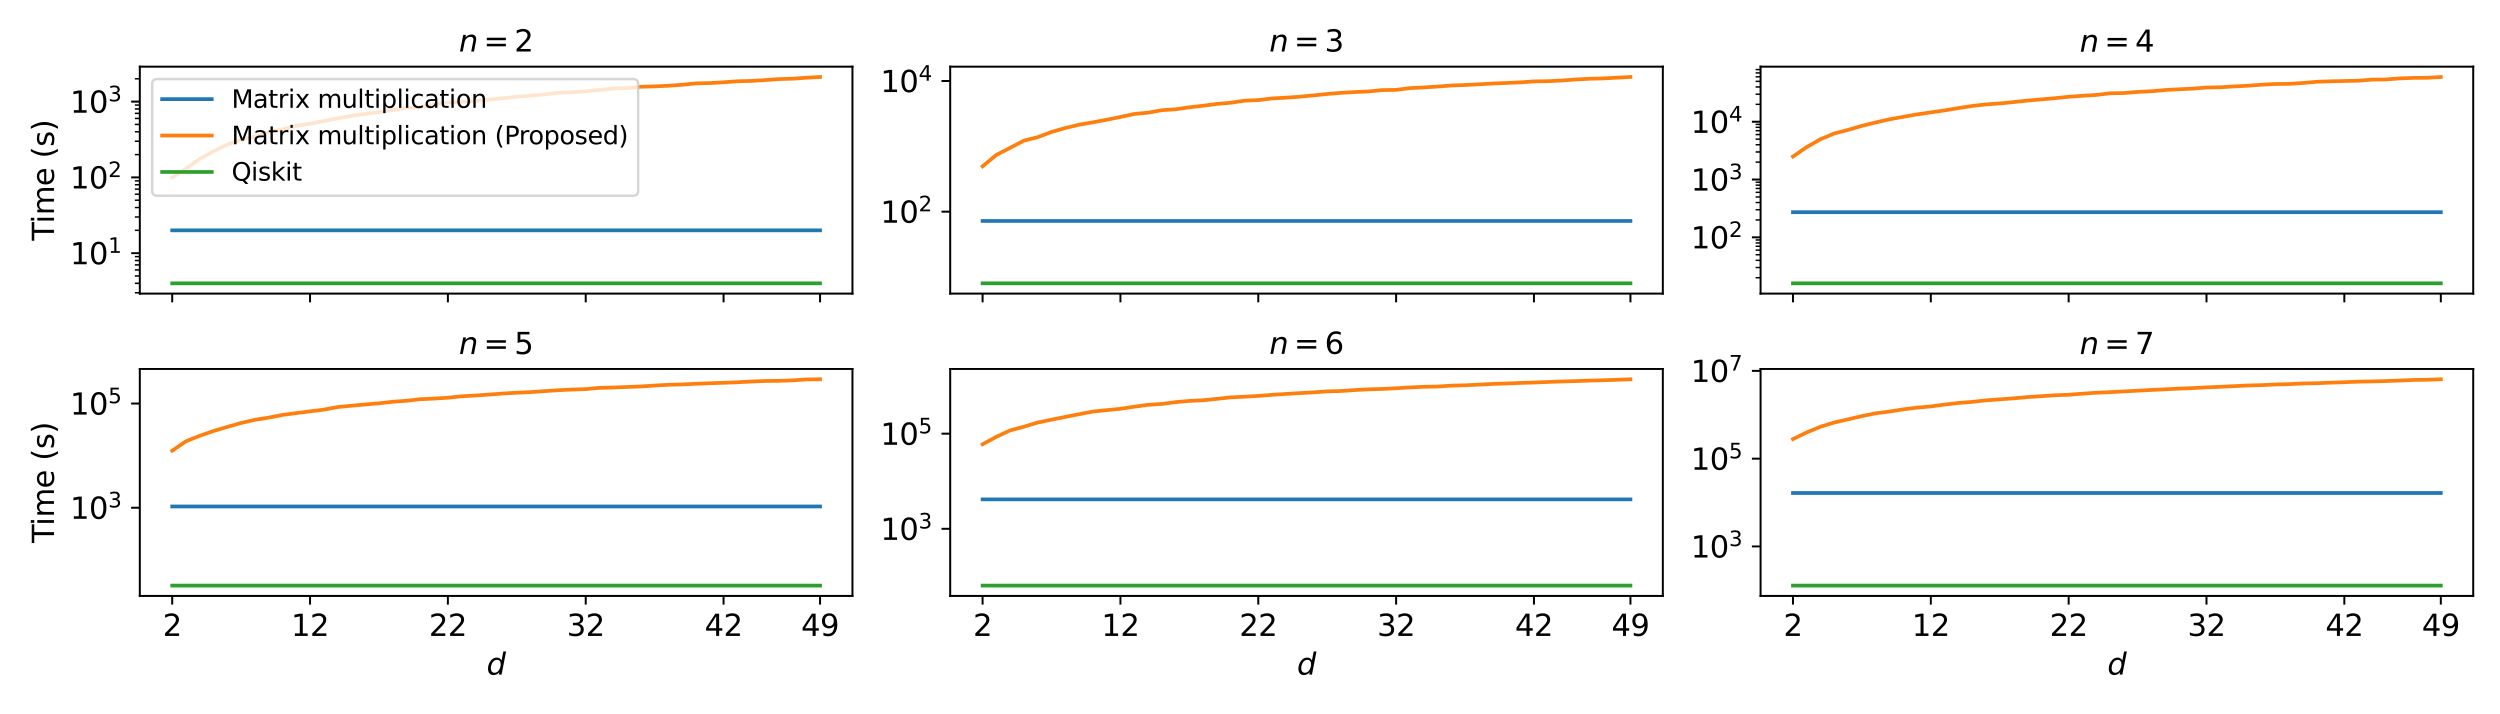 <?xml version="1.0" encoding="utf-8" standalone="no"?>
<!DOCTYPE svg PUBLIC "-//W3C//DTD SVG 1.1//EN"
  "http://www.w3.org/Graphics/SVG/1.1/DTD/svg11.dtd">
<svg xmlns:xlink="http://www.w3.org/1999/xlink" width="1008pt" height="288pt" viewBox="0 0 1008 288" xmlns="http://www.w3.org/2000/svg" version="1.1">
 <defs>
  <style type="text/css">*{stroke-linejoin: round; stroke-linecap: butt}</style>
 </defs>
 <g id="figure_1">
  <g id="patch_1">
   <path d="M 0 288 
L 1008 288 
L 1008 0 
L 0 0 
z
" style="fill: #ffffff"/>
  </g>
  <g id="axes_1">
   <g id="patch_2">
    <path d="M 56.372 118.39 
L 343.707 118.39 
L 343.707 26.88 
L 56.372 26.88 
z
" style="fill: #ffffff"/>
   </g>
   <g id="matplotlib.axis_1">
    <g id="xtick_1">
     <g id="line2d_1">
      <defs>
       <path id="m548ab553d3" d="M 0 0 
L 0 3.5 
" style="stroke: #000000; stroke-width: 0.8"/>
      </defs>
      <g>
       <use xlink:href="#m548ab553d3" x="69.433" y="118.39" style="stroke: #000000; stroke-width: 0.8"/>
      </g>
     </g>
    </g>
    <g id="xtick_2">
     <g id="line2d_2">
      <g>
       <use xlink:href="#m548ab553d3" x="125.01" y="118.39" style="stroke: #000000; stroke-width: 0.8"/>
      </g>
     </g>
    </g>
    <g id="xtick_3">
     <g id="line2d_3">
      <g>
       <use xlink:href="#m548ab553d3" x="180.587" y="118.39" style="stroke: #000000; stroke-width: 0.8"/>
      </g>
     </g>
    </g>
    <g id="xtick_4">
     <g id="line2d_4">
      <g>
       <use xlink:href="#m548ab553d3" x="236.165" y="118.39" style="stroke: #000000; stroke-width: 0.8"/>
      </g>
     </g>
    </g>
    <g id="xtick_5">
     <g id="line2d_5">
      <g>
       <use xlink:href="#m548ab553d3" x="291.742" y="118.39" style="stroke: #000000; stroke-width: 0.8"/>
      </g>
     </g>
    </g>
    <g id="xtick_6">
     <g id="line2d_6">
      <g>
       <use xlink:href="#m548ab553d3" x="330.646" y="118.39" style="stroke: #000000; stroke-width: 0.8"/>
      </g>
     </g>
    </g>
   </g>
   <g id="matplotlib.axis_2">
    <g id="ytick_1">
     <g id="line2d_7">
      <defs>
       <path id="m2f04a0c972" d="M 0 0 
L -3.5 0 
" style="stroke: #000000; stroke-width: 0.8"/>
      </defs>
      <g>
       <use xlink:href="#m2f04a0c972" x="56.372" y="102.074" style="stroke: #000000; stroke-width: 0.8"/>
      </g>
     </g>
     <g id="text_1">
      <!-- $\mathdefault{10^{1}}$ -->
      <g transform="translate(28.252 106.633) scale(0.12 -0.12)">
       <defs>
        <path id="DejaVuSans-31" d="M 794 531 
L 1825 531 
L 1825 4091 
L 703 3866 
L 703 4441 
L 1819 4666 
L 2450 4666 
L 2450 531 
L 3481 531 
L 3481 0 
L 794 0 
L 794 531 
z
" transform="scale(0.016)"/>
        <path id="DejaVuSans-30" d="M 2034 4250 
Q 1547 4250 1301 3770 
Q 1056 3291 1056 2328 
Q 1056 1369 1301 889 
Q 1547 409 2034 409 
Q 2525 409 2770 889 
Q 3016 1369 3016 2328 
Q 3016 3291 2770 3770 
Q 2525 4250 2034 4250 
z
M 2034 4750 
Q 2819 4750 3233 4129 
Q 3647 3509 3647 2328 
Q 3647 1150 3233 529 
Q 2819 -91 2034 -91 
Q 1250 -91 836 529 
Q 422 1150 422 2328 
Q 422 3509 836 4129 
Q 1250 4750 2034 4750 
z
" transform="scale(0.016)"/>
       </defs>
       <use xlink:href="#DejaVuSans-31" transform="translate(0 0.684)"/>
       <use xlink:href="#DejaVuSans-30" transform="translate(63.623 0.684)"/>
       <use xlink:href="#DejaVuSans-31" transform="translate(128.203 38.966) scale(0.7)"/>
      </g>
     </g>
    </g>
    <g id="ytick_2">
     <g id="line2d_8">
      <g>
       <use xlink:href="#m2f04a0c972" x="56.372" y="71.524" style="stroke: #000000; stroke-width: 0.8"/>
      </g>
     </g>
     <g id="text_2">
      <!-- $\mathdefault{10^{2}}$ -->
      <g transform="translate(28.252 76.083) scale(0.12 -0.12)">
       <defs>
        <path id="DejaVuSans-32" d="M 1228 531 
L 3431 531 
L 3431 0 
L 469 0 
L 469 531 
Q 828 903 1448 1529 
Q 2069 2156 2228 2338 
Q 2531 2678 2651 2914 
Q 2772 3150 2772 3378 
Q 2772 3750 2511 3984 
Q 2250 4219 1831 4219 
Q 1534 4219 1204 4116 
Q 875 4013 500 3803 
L 500 4441 
Q 881 4594 1212 4672 
Q 1544 4750 1819 4750 
Q 2544 4750 2975 4387 
Q 3406 4025 3406 3419 
Q 3406 3131 3298 2873 
Q 3191 2616 2906 2266 
Q 2828 2175 2409 1742 
Q 1991 1309 1228 531 
z
" transform="scale(0.016)"/>
       </defs>
       <use xlink:href="#DejaVuSans-31" transform="translate(0 0.766)"/>
       <use xlink:href="#DejaVuSans-30" transform="translate(63.623 0.766)"/>
       <use xlink:href="#DejaVuSans-32" transform="translate(128.203 39.047) scale(0.7)"/>
      </g>
     </g>
    </g>
    <g id="ytick_3">
     <g id="line2d_9">
      <g>
       <use xlink:href="#m2f04a0c972" x="56.372" y="40.975" style="stroke: #000000; stroke-width: 0.8"/>
      </g>
     </g>
     <g id="text_3">
      <!-- $\mathdefault{10^{3}}$ -->
      <g transform="translate(28.252 45.534) scale(0.12 -0.12)">
       <defs>
        <path id="DejaVuSans-33" d="M 2597 2516 
Q 3050 2419 3304 2112 
Q 3559 1806 3559 1356 
Q 3559 666 3084 287 
Q 2609 -91 1734 -91 
Q 1441 -91 1130 -33 
Q 819 25 488 141 
L 488 750 
Q 750 597 1062 519 
Q 1375 441 1716 441 
Q 2309 441 2620 675 
Q 2931 909 2931 1356 
Q 2931 1769 2642 2001 
Q 2353 2234 1838 2234 
L 1294 2234 
L 1294 2753 
L 1863 2753 
Q 2328 2753 2575 2939 
Q 2822 3125 2822 3475 
Q 2822 3834 2567 4026 
Q 2313 4219 1838 4219 
Q 1578 4219 1281 4162 
Q 984 4106 628 3988 
L 628 4550 
Q 988 4650 1302 4700 
Q 1616 4750 1894 4750 
Q 2613 4750 3031 4423 
Q 3450 4097 3450 3541 
Q 3450 3153 3228 2886 
Q 3006 2619 2597 2516 
z
" transform="scale(0.016)"/>
       </defs>
       <use xlink:href="#DejaVuSans-31" transform="translate(0 0.766)"/>
       <use xlink:href="#DejaVuSans-30" transform="translate(63.623 0.766)"/>
       <use xlink:href="#DejaVuSans-33" transform="translate(128.203 39.047) scale(0.7)"/>
      </g>
     </g>
    </g>
    <g id="ytick_4">
     <g id="line2d_10">
      <defs>
       <path id="m396a0d586d" d="M 0 0 
L -2 0 
" style="stroke: #000000; stroke-width: 0.6"/>
      </defs>
      <g>
       <use xlink:href="#m396a0d586d" x="56.372" y="118.047" style="stroke: #000000; stroke-width: 0.6"/>
      </g>
     </g>
    </g>
    <g id="ytick_5">
     <g id="line2d_11">
      <g>
       <use xlink:href="#m396a0d586d" x="56.372" y="114.23" style="stroke: #000000; stroke-width: 0.6"/>
      </g>
     </g>
    </g>
    <g id="ytick_6">
     <g id="line2d_12">
      <g>
       <use xlink:href="#m396a0d586d" x="56.372" y="111.27" style="stroke: #000000; stroke-width: 0.6"/>
      </g>
     </g>
    </g>
    <g id="ytick_7">
     <g id="line2d_13">
      <g>
       <use xlink:href="#m396a0d586d" x="56.372" y="108.851" style="stroke: #000000; stroke-width: 0.6"/>
      </g>
     </g>
    </g>
    <g id="ytick_8">
     <g id="line2d_14">
      <g>
       <use xlink:href="#m396a0d586d" x="56.372" y="106.806" style="stroke: #000000; stroke-width: 0.6"/>
      </g>
     </g>
    </g>
    <g id="ytick_9">
     <g id="line2d_15">
      <g>
       <use xlink:href="#m396a0d586d" x="56.372" y="105.034" style="stroke: #000000; stroke-width: 0.6"/>
      </g>
     </g>
    </g>
    <g id="ytick_10">
     <g id="line2d_16">
      <g>
       <use xlink:href="#m396a0d586d" x="56.372" y="103.471" style="stroke: #000000; stroke-width: 0.6"/>
      </g>
     </g>
    </g>
    <g id="ytick_11">
     <g id="line2d_17">
      <g>
       <use xlink:href="#m396a0d586d" x="56.372" y="92.877" style="stroke: #000000; stroke-width: 0.6"/>
      </g>
     </g>
    </g>
    <g id="ytick_12">
     <g id="line2d_18">
      <g>
       <use xlink:href="#m396a0d586d" x="56.372" y="87.498" style="stroke: #000000; stroke-width: 0.6"/>
      </g>
     </g>
    </g>
    <g id="ytick_13">
     <g id="line2d_19">
      <g>
       <use xlink:href="#m396a0d586d" x="56.372" y="83.681" style="stroke: #000000; stroke-width: 0.6"/>
      </g>
     </g>
    </g>
    <g id="ytick_14">
     <g id="line2d_20">
      <g>
       <use xlink:href="#m396a0d586d" x="56.372" y="80.721" style="stroke: #000000; stroke-width: 0.6"/>
      </g>
     </g>
    </g>
    <g id="ytick_15">
     <g id="line2d_21">
      <g>
       <use xlink:href="#m396a0d586d" x="56.372" y="78.302" style="stroke: #000000; stroke-width: 0.6"/>
      </g>
     </g>
    </g>
    <g id="ytick_16">
     <g id="line2d_22">
      <g>
       <use xlink:href="#m396a0d586d" x="56.372" y="76.256" style="stroke: #000000; stroke-width: 0.6"/>
      </g>
     </g>
    </g>
    <g id="ytick_17">
     <g id="line2d_23">
      <g>
       <use xlink:href="#m396a0d586d" x="56.372" y="74.485" style="stroke: #000000; stroke-width: 0.6"/>
      </g>
     </g>
    </g>
    <g id="ytick_18">
     <g id="line2d_24">
      <g>
       <use xlink:href="#m396a0d586d" x="56.372" y="72.922" style="stroke: #000000; stroke-width: 0.6"/>
      </g>
     </g>
    </g>
    <g id="ytick_19">
     <g id="line2d_25">
      <g>
       <use xlink:href="#m396a0d586d" x="56.372" y="62.328" style="stroke: #000000; stroke-width: 0.6"/>
      </g>
     </g>
    </g>
    <g id="ytick_20">
     <g id="line2d_26">
      <g>
       <use xlink:href="#m396a0d586d" x="56.372" y="56.948" style="stroke: #000000; stroke-width: 0.6"/>
      </g>
     </g>
    </g>
    <g id="ytick_21">
     <g id="line2d_27">
      <g>
       <use xlink:href="#m396a0d586d" x="56.372" y="53.132" style="stroke: #000000; stroke-width: 0.6"/>
      </g>
     </g>
    </g>
    <g id="ytick_22">
     <g id="line2d_28">
      <g>
       <use xlink:href="#m396a0d586d" x="56.372" y="50.171" style="stroke: #000000; stroke-width: 0.6"/>
      </g>
     </g>
    </g>
    <g id="ytick_23">
     <g id="line2d_29">
      <g>
       <use xlink:href="#m396a0d586d" x="56.372" y="47.752" style="stroke: #000000; stroke-width: 0.6"/>
      </g>
     </g>
    </g>
    <g id="ytick_24">
     <g id="line2d_30">
      <g>
       <use xlink:href="#m396a0d586d" x="56.372" y="45.707" style="stroke: #000000; stroke-width: 0.6"/>
      </g>
     </g>
    </g>
    <g id="ytick_25">
     <g id="line2d_31">
      <g>
       <use xlink:href="#m396a0d586d" x="56.372" y="43.935" style="stroke: #000000; stroke-width: 0.6"/>
      </g>
     </g>
    </g>
    <g id="ytick_26">
     <g id="line2d_32">
      <g>
       <use xlink:href="#m396a0d586d" x="56.372" y="42.373" style="stroke: #000000; stroke-width: 0.6"/>
      </g>
     </g>
    </g>
    <g id="ytick_27">
     <g id="line2d_33">
      <g>
       <use xlink:href="#m396a0d586d" x="56.372" y="31.779" style="stroke: #000000; stroke-width: 0.6"/>
      </g>
     </g>
    </g>
    <g id="text_4">
     <!-- Time (s) -->
     <g transform="translate(21.757 97.03) rotate(-90) scale(0.12 -0.12)">
      <defs>
       <path id="DejaVuSans-54" d="M -19 4666 
L 3928 4666 
L 3928 4134 
L 2272 4134 
L 2272 0 
L 1638 0 
L 1638 4134 
L -19 4134 
L -19 4666 
z
" transform="scale(0.016)"/>
       <path id="DejaVuSans-69" d="M 603 3500 
L 1178 3500 
L 1178 0 
L 603 0 
L 603 3500 
z
M 603 4863 
L 1178 4863 
L 1178 4134 
L 603 4134 
L 603 4863 
z
" transform="scale(0.016)"/>
       <path id="DejaVuSans-6d" d="M 3328 2828 
Q 3544 3216 3844 3400 
Q 4144 3584 4550 3584 
Q 5097 3584 5394 3201 
Q 5691 2819 5691 2113 
L 5691 0 
L 5113 0 
L 5113 2094 
Q 5113 2597 4934 2840 
Q 4756 3084 4391 3084 
Q 3944 3084 3684 2787 
Q 3425 2491 3425 1978 
L 3425 0 
L 2847 0 
L 2847 2094 
Q 2847 2600 2669 2842 
Q 2491 3084 2119 3084 
Q 1678 3084 1418 2786 
Q 1159 2488 1159 1978 
L 1159 0 
L 581 0 
L 581 3500 
L 1159 3500 
L 1159 2956 
Q 1356 3278 1631 3431 
Q 1906 3584 2284 3584 
Q 2666 3584 2933 3390 
Q 3200 3197 3328 2828 
z
" transform="scale(0.016)"/>
       <path id="DejaVuSans-65" d="M 3597 1894 
L 3597 1613 
L 953 1613 
Q 991 1019 1311 708 
Q 1631 397 2203 397 
Q 2534 397 2845 478 
Q 3156 559 3463 722 
L 3463 178 
Q 3153 47 2828 -22 
Q 2503 -91 2169 -91 
Q 1331 -91 842 396 
Q 353 884 353 1716 
Q 353 2575 817 3079 
Q 1281 3584 2069 3584 
Q 2775 3584 3186 3129 
Q 3597 2675 3597 1894 
z
M 3022 2063 
Q 3016 2534 2758 2815 
Q 2500 3097 2075 3097 
Q 1594 3097 1305 2825 
Q 1016 2553 972 2059 
L 3022 2063 
z
" transform="scale(0.016)"/>
       <path id="DejaVuSans-20" transform="scale(0.016)"/>
       <path id="DejaVuSans-28" d="M 1984 4856 
Q 1566 4138 1362 3434 
Q 1159 2731 1159 2009 
Q 1159 1288 1364 580 
Q 1569 -128 1984 -844 
L 1484 -844 
Q 1016 -109 783 600 
Q 550 1309 550 2009 
Q 550 2706 781 3412 
Q 1013 4119 1484 4856 
L 1984 4856 
z
" transform="scale(0.016)"/>
       <path id="DejaVuSans-73" d="M 2834 3397 
L 2834 2853 
Q 2591 2978 2328 3040 
Q 2066 3103 1784 3103 
Q 1356 3103 1142 2972 
Q 928 2841 928 2578 
Q 928 2378 1081 2264 
Q 1234 2150 1697 2047 
L 1894 2003 
Q 2506 1872 2764 1633 
Q 3022 1394 3022 966 
Q 3022 478 2636 193 
Q 2250 -91 1575 -91 
Q 1294 -91 989 -36 
Q 684 19 347 128 
L 347 722 
Q 666 556 975 473 
Q 1284 391 1588 391 
Q 1994 391 2212 530 
Q 2431 669 2431 922 
Q 2431 1156 2273 1281 
Q 2116 1406 1581 1522 
L 1381 1569 
Q 847 1681 609 1914 
Q 372 2147 372 2553 
Q 372 3047 722 3315 
Q 1072 3584 1716 3584 
Q 2034 3584 2315 3537 
Q 2597 3491 2834 3397 
z
" transform="scale(0.016)"/>
       <path id="DejaVuSans-29" d="M 513 4856 
L 1013 4856 
Q 1481 4119 1714 3412 
Q 1947 2706 1947 2009 
Q 1947 1309 1714 600 
Q 1481 -109 1013 -844 
L 513 -844 
Q 928 -128 1133 580 
Q 1338 1288 1338 2009 
Q 1338 2731 1133 3434 
Q 928 4138 513 4856 
z
" transform="scale(0.016)"/>
      </defs>
      <use xlink:href="#DejaVuSans-54"/>
      <use xlink:href="#DejaVuSans-69" x="57.959"/>
      <use xlink:href="#DejaVuSans-6d" x="85.742"/>
      <use xlink:href="#DejaVuSans-65" x="183.154"/>
      <use xlink:href="#DejaVuSans-20" x="244.678"/>
      <use xlink:href="#DejaVuSans-28" x="276.465"/>
      <use xlink:href="#DejaVuSans-73" x="315.479"/>
      <use xlink:href="#DejaVuSans-29" x="367.578"/>
     </g>
    </g>
   </g>
   <g id="line2d_34">
    <path d="M 69.433 92.877 
L 74.991 92.877 
L 80.548 92.877 
L 86.106 92.877 
L 91.664 92.877 
L 97.222 92.877 
L 102.779 92.877 
L 108.337 92.877 
L 113.895 92.877 
L 119.453 92.877 
L 125.01 92.877 
L 130.568 92.877 
L 136.126 92.877 
L 141.683 92.877 
L 147.241 92.877 
L 152.799 92.877 
L 158.357 92.877 
L 163.914 92.877 
L 169.472 92.877 
L 175.03 92.877 
L 180.587 92.877 
L 186.145 92.877 
L 191.703 92.877 
L 197.261 92.877 
L 202.818 92.877 
L 208.376 92.877 
L 213.934 92.877 
L 219.492 92.877 
L 225.049 92.877 
L 230.607 92.877 
L 236.165 92.877 
L 241.722 92.877 
L 247.28 92.877 
L 252.838 92.877 
L 258.396 92.877 
L 263.953 92.877 
L 269.511 92.877 
L 275.069 92.877 
L 280.627 92.877 
L 286.184 92.877 
L 291.742 92.877 
L 297.3 92.877 
L 302.857 92.877 
L 308.415 92.877 
L 313.973 92.877 
L 319.531 92.877 
L 325.088 92.877 
L 330.646 92.877 
" clip-path="url(#pf54e3e23ed)" style="fill: none; stroke: #1f77b4; stroke-width: 1.5; stroke-linecap: square"/>
   </g>
   <g id="line2d_35">
    <path d="M 69.433 71.545 
L 74.991 67.986 
L 80.548 64.072 
L 86.106 61.015 
L 91.664 58.28 
L 97.222 56.333 
L 102.779 55.022 
L 108.337 53.324 
L 113.895 52.111 
L 119.453 50.73 
L 125.01 49.89 
L 130.568 48.789 
L 136.126 47.731 
L 141.683 46.725 
L 147.241 45.936 
L 152.799 45.216 
L 158.357 44.367 
L 163.914 43.497 
L 169.472 43.172 
L 175.03 42.04 
L 180.587 41.323 
L 186.145 41.081 
L 191.703 40.668 
L 197.261 40.148 
L 202.818 39.593 
L 208.376 38.995 
L 213.934 38.584 
L 219.492 38.09 
L 225.049 37.404 
L 230.607 37.243 
L 236.165 36.802 
L 241.722 36.255 
L 247.28 35.708 
L 252.838 35.515 
L 258.396 34.975 
L 263.953 34.83 
L 269.511 34.57 
L 275.069 34.173 
L 280.627 33.62 
L 286.184 33.494 
L 291.742 33.169 
L 297.3 32.77 
L 302.857 32.633 
L 308.415 32.298 
L 313.973 31.894 
L 319.531 31.728 
L 325.088 31.344 
L 330.646 31.04 
" clip-path="url(#pf54e3e23ed)" style="fill: none; stroke: #ff7f0e; stroke-width: 1.5; stroke-linecap: square"/>
   </g>
   <g id="line2d_36">
    <path d="M 69.433 114.23 
L 74.991 114.23 
L 80.548 114.23 
L 86.106 114.23 
L 91.664 114.23 
L 97.222 114.23 
L 102.779 114.23 
L 108.337 114.23 
L 113.895 114.23 
L 119.453 114.23 
L 125.01 114.23 
L 130.568 114.23 
L 136.126 114.23 
L 141.683 114.23 
L 147.241 114.23 
L 152.799 114.23 
L 158.357 114.23 
L 163.914 114.23 
L 169.472 114.23 
L 175.03 114.23 
L 180.587 114.23 
L 186.145 114.23 
L 191.703 114.23 
L 197.261 114.23 
L 202.818 114.23 
L 208.376 114.23 
L 213.934 114.23 
L 219.492 114.23 
L 225.049 114.23 
L 230.607 114.23 
L 236.165 114.23 
L 241.722 114.23 
L 247.28 114.23 
L 252.838 114.23 
L 258.396 114.23 
L 263.953 114.23 
L 269.511 114.23 
L 275.069 114.23 
L 280.627 114.23 
L 286.184 114.23 
L 291.742 114.23 
L 297.3 114.23 
L 302.857 114.23 
L 308.415 114.23 
L 313.973 114.23 
L 319.531 114.23 
L 325.088 114.23 
L 330.646 114.23 
" clip-path="url(#pf54e3e23ed)" style="fill: none; stroke: #2ca02c; stroke-width: 1.5; stroke-linecap: square"/>
   </g>
   <g id="patch_3">
    <path d="M 56.372 118.39 
L 56.372 26.88 
" style="fill: none; stroke: #000000; stroke-width: 0.8; stroke-linejoin: miter; stroke-linecap: square"/>
   </g>
   <g id="patch_4">
    <path d="M 343.707 118.39 
L 343.707 26.88 
" style="fill: none; stroke: #000000; stroke-width: 0.8; stroke-linejoin: miter; stroke-linecap: square"/>
   </g>
   <g id="patch_5">
    <path d="M 56.372 118.39 
L 343.707 118.39 
" style="fill: none; stroke: #000000; stroke-width: 0.8; stroke-linejoin: miter; stroke-linecap: square"/>
   </g>
   <g id="patch_6">
    <path d="M 56.372 26.88 
L 343.707 26.88 
" style="fill: none; stroke: #000000; stroke-width: 0.8; stroke-linejoin: miter; stroke-linecap: square"/>
   </g>
   <g id="text_5">
    <!-- $n = 2$ -->
    <g transform="translate(185.04 20.88) scale(0.12 -0.12)">
     <defs>
      <path id="DejaVuSans-Oblique-6e" d="M 3566 2113 
L 3156 0 
L 2578 0 
L 2988 2091 
Q 3016 2238 3031 2350 
Q 3047 2463 3047 2528 
Q 3047 2791 2881 2937 
Q 2716 3084 2419 3084 
Q 1956 3084 1622 2776 
Q 1288 2469 1184 1941 
L 800 0 
L 225 0 
L 903 3500 
L 1478 3500 
L 1363 2950 
Q 1603 3253 1940 3418 
Q 2278 3584 2650 3584 
Q 3113 3584 3367 3334 
Q 3622 3084 3622 2631 
Q 3622 2519 3608 2391 
Q 3594 2263 3566 2113 
z
" transform="scale(0.016)"/>
      <path id="DejaVuSans-3d" d="M 678 2906 
L 4684 2906 
L 4684 2381 
L 678 2381 
L 678 2906 
z
M 678 1631 
L 4684 1631 
L 4684 1100 
L 678 1100 
L 678 1631 
z
" transform="scale(0.016)"/>
     </defs>
     <use xlink:href="#DejaVuSans-Oblique-6e" transform="translate(0 0.781)"/>
     <use xlink:href="#DejaVuSans-3d" transform="translate(82.861 0.781)"/>
     <use xlink:href="#DejaVuSans-32" transform="translate(186.133 0.781)"/>
    </g>
   </g>
   <g id="legend_1">
    <g id="patch_7">
     <path d="M 63.372 78.914 
L 255.294 78.914 
Q 257.294 78.914 257.294 76.914 
L 257.294 33.88 
Q 257.294 31.88 255.294 31.88 
L 63.372 31.88 
Q 61.372 31.88 61.372 33.88 
L 61.372 76.914 
Q 61.372 78.914 63.372 78.914 
z
" style="fill: #ffffff; opacity: 0.8; stroke: #cccccc; stroke-linejoin: miter"/>
    </g>
    <g id="line2d_37">
     <path d="M 65.372 39.978 
L 75.372 39.978 
L 85.372 39.978 
" style="fill: none; stroke: #1f77b4; stroke-width: 1.5; stroke-linecap: square"/>
    </g>
    <g id="text_6">
     <!-- Matrix multiplication -->
     <g transform="translate(93.372 43.478) scale(0.1 -0.1)">
      <defs>
       <path id="DejaVuSans-4d" d="M 628 4666 
L 1569 4666 
L 2759 1491 
L 3956 4666 
L 4897 4666 
L 4897 0 
L 4281 0 
L 4281 4097 
L 3078 897 
L 2444 897 
L 1241 4097 
L 1241 0 
L 628 0 
L 628 4666 
z
" transform="scale(0.016)"/>
       <path id="DejaVuSans-61" d="M 2194 1759 
Q 1497 1759 1228 1600 
Q 959 1441 959 1056 
Q 959 750 1161 570 
Q 1363 391 1709 391 
Q 2188 391 2477 730 
Q 2766 1069 2766 1631 
L 2766 1759 
L 2194 1759 
z
M 3341 1997 
L 3341 0 
L 2766 0 
L 2766 531 
Q 2569 213 2275 61 
Q 1981 -91 1556 -91 
Q 1019 -91 701 211 
Q 384 513 384 1019 
Q 384 1609 779 1909 
Q 1175 2209 1959 2209 
L 2766 2209 
L 2766 2266 
Q 2766 2663 2505 2880 
Q 2244 3097 1772 3097 
Q 1472 3097 1187 3025 
Q 903 2953 641 2809 
L 641 3341 
Q 956 3463 1253 3523 
Q 1550 3584 1831 3584 
Q 2591 3584 2966 3190 
Q 3341 2797 3341 1997 
z
" transform="scale(0.016)"/>
       <path id="DejaVuSans-74" d="M 1172 4494 
L 1172 3500 
L 2356 3500 
L 2356 3053 
L 1172 3053 
L 1172 1153 
Q 1172 725 1289 603 
Q 1406 481 1766 481 
L 2356 481 
L 2356 0 
L 1766 0 
Q 1100 0 847 248 
Q 594 497 594 1153 
L 594 3053 
L 172 3053 
L 172 3500 
L 594 3500 
L 594 4494 
L 1172 4494 
z
" transform="scale(0.016)"/>
       <path id="DejaVuSans-72" d="M 2631 2963 
Q 2534 3019 2420 3045 
Q 2306 3072 2169 3072 
Q 1681 3072 1420 2755 
Q 1159 2438 1159 1844 
L 1159 0 
L 581 0 
L 581 3500 
L 1159 3500 
L 1159 2956 
Q 1341 3275 1631 3429 
Q 1922 3584 2338 3584 
Q 2397 3584 2469 3576 
Q 2541 3569 2628 3553 
L 2631 2963 
z
" transform="scale(0.016)"/>
       <path id="DejaVuSans-78" d="M 3513 3500 
L 2247 1797 
L 3578 0 
L 2900 0 
L 1881 1375 
L 863 0 
L 184 0 
L 1544 1831 
L 300 3500 
L 978 3500 
L 1906 2253 
L 2834 3500 
L 3513 3500 
z
" transform="scale(0.016)"/>
       <path id="DejaVuSans-75" d="M 544 1381 
L 544 3500 
L 1119 3500 
L 1119 1403 
Q 1119 906 1312 657 
Q 1506 409 1894 409 
Q 2359 409 2629 706 
Q 2900 1003 2900 1516 
L 2900 3500 
L 3475 3500 
L 3475 0 
L 2900 0 
L 2900 538 
Q 2691 219 2414 64 
Q 2138 -91 1772 -91 
Q 1169 -91 856 284 
Q 544 659 544 1381 
z
M 1991 3584 
L 1991 3584 
z
" transform="scale(0.016)"/>
       <path id="DejaVuSans-6c" d="M 603 4863 
L 1178 4863 
L 1178 0 
L 603 0 
L 603 4863 
z
" transform="scale(0.016)"/>
       <path id="DejaVuSans-70" d="M 1159 525 
L 1159 -1331 
L 581 -1331 
L 581 3500 
L 1159 3500 
L 1159 2969 
Q 1341 3281 1617 3432 
Q 1894 3584 2278 3584 
Q 2916 3584 3314 3078 
Q 3713 2572 3713 1747 
Q 3713 922 3314 415 
Q 2916 -91 2278 -91 
Q 1894 -91 1617 61 
Q 1341 213 1159 525 
z
M 3116 1747 
Q 3116 2381 2855 2742 
Q 2594 3103 2138 3103 
Q 1681 3103 1420 2742 
Q 1159 2381 1159 1747 
Q 1159 1113 1420 752 
Q 1681 391 2138 391 
Q 2594 391 2855 752 
Q 3116 1113 3116 1747 
z
" transform="scale(0.016)"/>
       <path id="DejaVuSans-63" d="M 3122 3366 
L 3122 2828 
Q 2878 2963 2633 3030 
Q 2388 3097 2138 3097 
Q 1578 3097 1268 2742 
Q 959 2388 959 1747 
Q 959 1106 1268 751 
Q 1578 397 2138 397 
Q 2388 397 2633 464 
Q 2878 531 3122 666 
L 3122 134 
Q 2881 22 2623 -34 
Q 2366 -91 2075 -91 
Q 1284 -91 818 406 
Q 353 903 353 1747 
Q 353 2603 823 3093 
Q 1294 3584 2113 3584 
Q 2378 3584 2631 3529 
Q 2884 3475 3122 3366 
z
" transform="scale(0.016)"/>
       <path id="DejaVuSans-6f" d="M 1959 3097 
Q 1497 3097 1228 2736 
Q 959 2375 959 1747 
Q 959 1119 1226 758 
Q 1494 397 1959 397 
Q 2419 397 2687 759 
Q 2956 1122 2956 1747 
Q 2956 2369 2687 2733 
Q 2419 3097 1959 3097 
z
M 1959 3584 
Q 2709 3584 3137 3096 
Q 3566 2609 3566 1747 
Q 3566 888 3137 398 
Q 2709 -91 1959 -91 
Q 1206 -91 779 398 
Q 353 888 353 1747 
Q 353 2609 779 3096 
Q 1206 3584 1959 3584 
z
" transform="scale(0.016)"/>
       <path id="DejaVuSans-6e" d="M 3513 2113 
L 3513 0 
L 2938 0 
L 2938 2094 
Q 2938 2591 2744 2837 
Q 2550 3084 2163 3084 
Q 1697 3084 1428 2787 
Q 1159 2491 1159 1978 
L 1159 0 
L 581 0 
L 581 3500 
L 1159 3500 
L 1159 2956 
Q 1366 3272 1645 3428 
Q 1925 3584 2291 3584 
Q 2894 3584 3203 3211 
Q 3513 2838 3513 2113 
z
" transform="scale(0.016)"/>
      </defs>
      <use xlink:href="#DejaVuSans-4d"/>
      <use xlink:href="#DejaVuSans-61" x="86.279"/>
      <use xlink:href="#DejaVuSans-74" x="147.559"/>
      <use xlink:href="#DejaVuSans-72" x="186.768"/>
      <use xlink:href="#DejaVuSans-69" x="227.881"/>
      <use xlink:href="#DejaVuSans-78" x="255.664"/>
      <use xlink:href="#DejaVuSans-20" x="314.844"/>
      <use xlink:href="#DejaVuSans-6d" x="346.631"/>
      <use xlink:href="#DejaVuSans-75" x="444.043"/>
      <use xlink:href="#DejaVuSans-6c" x="507.422"/>
      <use xlink:href="#DejaVuSans-74" x="535.205"/>
      <use xlink:href="#DejaVuSans-69" x="574.414"/>
      <use xlink:href="#DejaVuSans-70" x="602.197"/>
      <use xlink:href="#DejaVuSans-6c" x="665.674"/>
      <use xlink:href="#DejaVuSans-69" x="693.457"/>
      <use xlink:href="#DejaVuSans-63" x="721.24"/>
      <use xlink:href="#DejaVuSans-61" x="776.221"/>
      <use xlink:href="#DejaVuSans-74" x="837.5"/>
      <use xlink:href="#DejaVuSans-69" x="876.709"/>
      <use xlink:href="#DejaVuSans-6f" x="904.492"/>
      <use xlink:href="#DejaVuSans-6e" x="965.674"/>
     </g>
    </g>
    <g id="line2d_38">
     <path d="M 65.372 54.657 
L 75.372 54.657 
L 85.372 54.657 
" style="fill: none; stroke: #ff7f0e; stroke-width: 1.5; stroke-linecap: square"/>
    </g>
    <g id="text_7">
     <!-- Matrix multiplication (Proposed) -->
     <g transform="translate(93.372 58.157) scale(0.1 -0.1)">
      <defs>
       <path id="DejaVuSans-50" d="M 1259 4147 
L 1259 2394 
L 2053 2394 
Q 2494 2394 2734 2622 
Q 2975 2850 2975 3272 
Q 2975 3691 2734 3919 
Q 2494 4147 2053 4147 
L 1259 4147 
z
M 628 4666 
L 2053 4666 
Q 2838 4666 3239 4311 
Q 3641 3956 3641 3272 
Q 3641 2581 3239 2228 
Q 2838 1875 2053 1875 
L 1259 1875 
L 1259 0 
L 628 0 
L 628 4666 
z
" transform="scale(0.016)"/>
       <path id="DejaVuSans-64" d="M 2906 2969 
L 2906 4863 
L 3481 4863 
L 3481 0 
L 2906 0 
L 2906 525 
Q 2725 213 2448 61 
Q 2172 -91 1784 -91 
Q 1150 -91 751 415 
Q 353 922 353 1747 
Q 353 2572 751 3078 
Q 1150 3584 1784 3584 
Q 2172 3584 2448 3432 
Q 2725 3281 2906 2969 
z
M 947 1747 
Q 947 1113 1208 752 
Q 1469 391 1925 391 
Q 2381 391 2643 752 
Q 2906 1113 2906 1747 
Q 2906 2381 2643 2742 
Q 2381 3103 1925 3103 
Q 1469 3103 1208 2742 
Q 947 2381 947 1747 
z
" transform="scale(0.016)"/>
      </defs>
      <use xlink:href="#DejaVuSans-4d"/>
      <use xlink:href="#DejaVuSans-61" x="86.279"/>
      <use xlink:href="#DejaVuSans-74" x="147.559"/>
      <use xlink:href="#DejaVuSans-72" x="186.768"/>
      <use xlink:href="#DejaVuSans-69" x="227.881"/>
      <use xlink:href="#DejaVuSans-78" x="255.664"/>
      <use xlink:href="#DejaVuSans-20" x="314.844"/>
      <use xlink:href="#DejaVuSans-6d" x="346.631"/>
      <use xlink:href="#DejaVuSans-75" x="444.043"/>
      <use xlink:href="#DejaVuSans-6c" x="507.422"/>
      <use xlink:href="#DejaVuSans-74" x="535.205"/>
      <use xlink:href="#DejaVuSans-69" x="574.414"/>
      <use xlink:href="#DejaVuSans-70" x="602.197"/>
      <use xlink:href="#DejaVuSans-6c" x="665.674"/>
      <use xlink:href="#DejaVuSans-69" x="693.457"/>
      <use xlink:href="#DejaVuSans-63" x="721.24"/>
      <use xlink:href="#DejaVuSans-61" x="776.221"/>
      <use xlink:href="#DejaVuSans-74" x="837.5"/>
      <use xlink:href="#DejaVuSans-69" x="876.709"/>
      <use xlink:href="#DejaVuSans-6f" x="904.492"/>
      <use xlink:href="#DejaVuSans-6e" x="965.674"/>
      <use xlink:href="#DejaVuSans-20" x="1029.053"/>
      <use xlink:href="#DejaVuSans-28" x="1060.84"/>
      <use xlink:href="#DejaVuSans-50" x="1099.854"/>
      <use xlink:href="#DejaVuSans-72" x="1158.406"/>
      <use xlink:href="#DejaVuSans-6f" x="1197.27"/>
      <use xlink:href="#DejaVuSans-70" x="1258.451"/>
      <use xlink:href="#DejaVuSans-6f" x="1321.928"/>
      <use xlink:href="#DejaVuSans-73" x="1383.109"/>
      <use xlink:href="#DejaVuSans-65" x="1435.209"/>
      <use xlink:href="#DejaVuSans-64" x="1496.732"/>
      <use xlink:href="#DejaVuSans-29" x="1560.209"/>
     </g>
    </g>
    <g id="line2d_39">
     <path d="M 65.372 69.335 
L 75.372 69.335 
L 85.372 69.335 
" style="fill: none; stroke: #2ca02c; stroke-width: 1.5; stroke-linecap: square"/>
    </g>
    <g id="text_8">
     <!-- Qiskit -->
     <g transform="translate(93.372 72.835) scale(0.1 -0.1)">
      <defs>
       <path id="DejaVuSans-51" d="M 2522 4238 
Q 1834 4238 1429 3725 
Q 1025 3213 1025 2328 
Q 1025 1447 1429 934 
Q 1834 422 2522 422 
Q 3209 422 3611 934 
Q 4013 1447 4013 2328 
Q 4013 3213 3611 3725 
Q 3209 4238 2522 4238 
z
M 3406 84 
L 4238 -825 
L 3475 -825 
L 2784 -78 
Q 2681 -84 2626 -87 
Q 2572 -91 2522 -91 
Q 1538 -91 948 567 
Q 359 1225 359 2328 
Q 359 3434 948 4092 
Q 1538 4750 2522 4750 
Q 3503 4750 4090 4092 
Q 4678 3434 4678 2328 
Q 4678 1516 4351 937 
Q 4025 359 3406 84 
z
" transform="scale(0.016)"/>
       <path id="DejaVuSans-6b" d="M 581 4863 
L 1159 4863 
L 1159 1991 
L 2875 3500 
L 3609 3500 
L 1753 1863 
L 3688 0 
L 2938 0 
L 1159 1709 
L 1159 0 
L 581 0 
L 581 4863 
z
" transform="scale(0.016)"/>
      </defs>
      <use xlink:href="#DejaVuSans-51"/>
      <use xlink:href="#DejaVuSans-69" x="78.711"/>
      <use xlink:href="#DejaVuSans-73" x="106.494"/>
      <use xlink:href="#DejaVuSans-6b" x="158.594"/>
      <use xlink:href="#DejaVuSans-69" x="216.504"/>
      <use xlink:href="#DejaVuSans-74" x="244.287"/>
     </g>
    </g>
   </g>
  </g>
  <g id="axes_2">
   <g id="patch_8">
    <path d="M 383.119 118.39 
L 670.453 118.39 
L 670.453 26.88 
L 383.119 26.88 
z
" style="fill: #ffffff"/>
   </g>
   <g id="matplotlib.axis_3">
    <g id="xtick_7">
     <g id="line2d_40">
      <g>
       <use xlink:href="#m548ab553d3" x="396.18" y="118.39" style="stroke: #000000; stroke-width: 0.8"/>
      </g>
     </g>
    </g>
    <g id="xtick_8">
     <g id="line2d_41">
      <g>
       <use xlink:href="#m548ab553d3" x="451.757" y="118.39" style="stroke: #000000; stroke-width: 0.8"/>
      </g>
     </g>
    </g>
    <g id="xtick_9">
     <g id="line2d_42">
      <g>
       <use xlink:href="#m548ab553d3" x="507.334" y="118.39" style="stroke: #000000; stroke-width: 0.8"/>
      </g>
     </g>
    </g>
    <g id="xtick_10">
     <g id="line2d_43">
      <g>
       <use xlink:href="#m548ab553d3" x="562.911" y="118.39" style="stroke: #000000; stroke-width: 0.8"/>
      </g>
     </g>
    </g>
    <g id="xtick_11">
     <g id="line2d_44">
      <g>
       <use xlink:href="#m548ab553d3" x="618.489" y="118.39" style="stroke: #000000; stroke-width: 0.8"/>
      </g>
     </g>
    </g>
    <g id="xtick_12">
     <g id="line2d_45">
      <g>
       <use xlink:href="#m548ab553d3" x="657.393" y="118.39" style="stroke: #000000; stroke-width: 0.8"/>
      </g>
     </g>
    </g>
   </g>
   <g id="matplotlib.axis_4">
    <g id="ytick_28">
     <g id="line2d_46">
      <g>
       <use xlink:href="#m2f04a0c972" x="383.119" y="85.337" style="stroke: #000000; stroke-width: 0.8"/>
      </g>
     </g>
     <g id="text_9">
      <!-- $\mathdefault{10^{2}}$ -->
      <g transform="translate(354.999 89.896) scale(0.12 -0.12)">
       <use xlink:href="#DejaVuSans-31" transform="translate(0 0.766)"/>
       <use xlink:href="#DejaVuSans-30" transform="translate(63.623 0.766)"/>
       <use xlink:href="#DejaVuSans-32" transform="translate(128.203 39.047) scale(0.7)"/>
      </g>
     </g>
    </g>
    <g id="ytick_29">
     <g id="line2d_47">
      <g>
       <use xlink:href="#m2f04a0c972" x="383.119" y="32.656" style="stroke: #000000; stroke-width: 0.8"/>
      </g>
     </g>
     <g id="text_10">
      <!-- $\mathdefault{10^{4}}$ -->
      <g transform="translate(354.999 37.215) scale(0.12 -0.12)">
       <defs>
        <path id="DejaVuSans-34" d="M 2419 4116 
L 825 1625 
L 2419 1625 
L 2419 4116 
z
M 2253 4666 
L 3047 4666 
L 3047 1625 
L 3713 1625 
L 3713 1100 
L 3047 1100 
L 3047 0 
L 2419 0 
L 2419 1100 
L 313 1100 
L 313 1709 
L 2253 4666 
z
" transform="scale(0.016)"/>
       </defs>
       <use xlink:href="#DejaVuSans-31" transform="translate(0 0.684)"/>
       <use xlink:href="#DejaVuSans-30" transform="translate(63.623 0.684)"/>
       <use xlink:href="#DejaVuSans-34" transform="translate(128.203 38.966) scale(0.7)"/>
      </g>
     </g>
    </g>
   </g>
   <g id="line2d_48">
    <path d="M 396.18 89.095 
L 401.737 89.095 
L 407.295 89.095 
L 412.853 89.095 
L 418.411 89.095 
L 423.968 89.095 
L 429.526 89.095 
L 435.084 89.095 
L 440.641 89.095 
L 446.199 89.095 
L 451.757 89.095 
L 457.315 89.095 
L 462.872 89.095 
L 468.43 89.095 
L 473.988 89.095 
L 479.546 89.095 
L 485.103 89.095 
L 490.661 89.095 
L 496.219 89.095 
L 501.776 89.095 
L 507.334 89.095 
L 512.892 89.095 
L 518.45 89.095 
L 524.007 89.095 
L 529.565 89.095 
L 535.123 89.095 
L 540.68 89.095 
L 546.238 89.095 
L 551.796 89.095 
L 557.354 89.095 
L 562.911 89.095 
L 568.469 89.095 
L 574.027 89.095 
L 579.585 89.095 
L 585.142 89.095 
L 590.7 89.095 
L 596.258 89.095 
L 601.815 89.095 
L 607.373 89.095 
L 612.931 89.095 
L 618.489 89.095 
L 624.046 89.095 
L 629.604 89.095 
L 635.162 89.095 
L 640.72 89.095 
L 646.277 89.095 
L 651.835 89.095 
L 657.393 89.095 
" clip-path="url(#pf7bc9e18b7)" style="fill: none; stroke: #1f77b4; stroke-width: 1.5; stroke-linecap: square"/>
   </g>
   <g id="line2d_49">
    <path d="M 396.18 67.062 
L 401.737 62.443 
L 407.295 59.617 
L 412.853 56.687 
L 418.411 55.313 
L 423.968 53.206 
L 429.526 51.611 
L 435.084 50.279 
L 440.641 49.322 
L 446.199 48.277 
L 451.757 47.163 
L 457.315 45.95 
L 462.872 45.437 
L 468.43 44.435 
L 473.988 44.064 
L 479.546 43.259 
L 485.103 42.633 
L 490.661 41.9 
L 496.219 41.43 
L 501.776 40.597 
L 507.334 40.365 
L 512.892 39.69 
L 518.45 39.396 
L 524.007 38.997 
L 529.565 38.464 
L 535.123 37.89 
L 540.68 37.441 
L 546.238 37.112 
L 551.796 36.876 
L 557.354 36.323 
L 562.911 36.238 
L 568.469 35.528 
L 574.027 35.26 
L 579.585 34.909 
L 585.142 34.478 
L 590.7 34.274 
L 596.258 33.994 
L 601.815 33.679 
L 607.373 33.457 
L 612.931 33.218 
L 618.489 32.813 
L 624.046 32.745 
L 629.604 32.465 
L 635.162 32.063 
L 640.72 31.758 
L 646.277 31.621 
L 651.835 31.328 
L 657.393 31.04 
" clip-path="url(#pf7bc9e18b7)" style="fill: none; stroke: #ff7f0e; stroke-width: 1.5; stroke-linecap: square"/>
   </g>
   <g id="line2d_50">
    <path d="M 396.18 114.23 
L 401.737 114.23 
L 407.295 114.23 
L 412.853 114.23 
L 418.411 114.23 
L 423.968 114.23 
L 429.526 114.23 
L 435.084 114.23 
L 440.641 114.23 
L 446.199 114.23 
L 451.757 114.23 
L 457.315 114.23 
L 462.872 114.23 
L 468.43 114.23 
L 473.988 114.23 
L 479.546 114.23 
L 485.103 114.23 
L 490.661 114.23 
L 496.219 114.23 
L 501.776 114.23 
L 507.334 114.23 
L 512.892 114.23 
L 518.45 114.23 
L 524.007 114.23 
L 529.565 114.23 
L 535.123 114.23 
L 540.68 114.23 
L 546.238 114.23 
L 551.796 114.23 
L 557.354 114.23 
L 562.911 114.23 
L 568.469 114.23 
L 574.027 114.23 
L 579.585 114.23 
L 585.142 114.23 
L 590.7 114.23 
L 596.258 114.23 
L 601.815 114.23 
L 607.373 114.23 
L 612.931 114.23 
L 618.489 114.23 
L 624.046 114.23 
L 629.604 114.23 
L 635.162 114.23 
L 640.72 114.23 
L 646.277 114.23 
L 651.835 114.23 
L 657.393 114.23 
" clip-path="url(#pf7bc9e18b7)" style="fill: none; stroke: #2ca02c; stroke-width: 1.5; stroke-linecap: square"/>
   </g>
   <g id="patch_9">
    <path d="M 383.119 118.39 
L 383.119 26.88 
" style="fill: none; stroke: #000000; stroke-width: 0.8; stroke-linejoin: miter; stroke-linecap: square"/>
   </g>
   <g id="patch_10">
    <path d="M 670.453 118.39 
L 670.453 26.88 
" style="fill: none; stroke: #000000; stroke-width: 0.8; stroke-linejoin: miter; stroke-linecap: square"/>
   </g>
   <g id="patch_11">
    <path d="M 383.119 118.39 
L 670.453 118.39 
" style="fill: none; stroke: #000000; stroke-width: 0.8; stroke-linejoin: miter; stroke-linecap: square"/>
   </g>
   <g id="patch_12">
    <path d="M 383.119 26.88 
L 670.453 26.88 
" style="fill: none; stroke: #000000; stroke-width: 0.8; stroke-linejoin: miter; stroke-linecap: square"/>
   </g>
   <g id="text_11">
    <!-- $n = 3$ -->
    <g transform="translate(511.786 20.88) scale(0.12 -0.12)">
     <use xlink:href="#DejaVuSans-Oblique-6e" transform="translate(0 0.781)"/>
     <use xlink:href="#DejaVuSans-3d" transform="translate(82.861 0.781)"/>
     <use xlink:href="#DejaVuSans-33" transform="translate(186.133 0.781)"/>
    </g>
   </g>
  </g>
  <g id="axes_3">
   <g id="patch_13">
    <path d="M 709.866 118.39 
L 997.2 118.39 
L 997.2 26.88 
L 709.866 26.88 
z
" style="fill: #ffffff"/>
   </g>
   <g id="matplotlib.axis_5">
    <g id="xtick_13">
     <g id="line2d_51">
      <g>
       <use xlink:href="#m548ab553d3" x="722.926" y="118.39" style="stroke: #000000; stroke-width: 0.8"/>
      </g>
     </g>
    </g>
    <g id="xtick_14">
     <g id="line2d_52">
      <g>
       <use xlink:href="#m548ab553d3" x="778.504" y="118.39" style="stroke: #000000; stroke-width: 0.8"/>
      </g>
     </g>
    </g>
    <g id="xtick_15">
     <g id="line2d_53">
      <g>
       <use xlink:href="#m548ab553d3" x="834.081" y="118.39" style="stroke: #000000; stroke-width: 0.8"/>
      </g>
     </g>
    </g>
    <g id="xtick_16">
     <g id="line2d_54">
      <g>
       <use xlink:href="#m548ab553d3" x="889.658" y="118.39" style="stroke: #000000; stroke-width: 0.8"/>
      </g>
     </g>
    </g>
    <g id="xtick_17">
     <g id="line2d_55">
      <g>
       <use xlink:href="#m548ab553d3" x="945.235" y="118.39" style="stroke: #000000; stroke-width: 0.8"/>
      </g>
     </g>
    </g>
    <g id="xtick_18">
     <g id="line2d_56">
      <g>
       <use xlink:href="#m548ab553d3" x="984.139" y="118.39" style="stroke: #000000; stroke-width: 0.8"/>
      </g>
     </g>
    </g>
   </g>
   <g id="matplotlib.axis_6">
    <g id="ytick_30">
     <g id="line2d_57">
      <g>
       <use xlink:href="#m2f04a0c972" x="709.866" y="95.687" style="stroke: #000000; stroke-width: 0.8"/>
      </g>
     </g>
     <g id="text_12">
      <!-- $\mathdefault{10^{2}}$ -->
      <g transform="translate(681.746 100.246) scale(0.12 -0.12)">
       <use xlink:href="#DejaVuSans-31" transform="translate(0 0.766)"/>
       <use xlink:href="#DejaVuSans-30" transform="translate(63.623 0.766)"/>
       <use xlink:href="#DejaVuSans-32" transform="translate(128.203 39.047) scale(0.7)"/>
      </g>
     </g>
    </g>
    <g id="ytick_31">
     <g id="line2d_58">
      <g>
       <use xlink:href="#m2f04a0c972" x="709.866" y="72.388" style="stroke: #000000; stroke-width: 0.8"/>
      </g>
     </g>
     <g id="text_13">
      <!-- $\mathdefault{10^{3}}$ -->
      <g transform="translate(681.746 76.947) scale(0.12 -0.12)">
       <use xlink:href="#DejaVuSans-31" transform="translate(0 0.766)"/>
       <use xlink:href="#DejaVuSans-30" transform="translate(63.623 0.766)"/>
       <use xlink:href="#DejaVuSans-33" transform="translate(128.203 39.047) scale(0.7)"/>
      </g>
     </g>
    </g>
    <g id="ytick_32">
     <g id="line2d_59">
      <g>
       <use xlink:href="#m2f04a0c972" x="709.866" y="49.089" style="stroke: #000000; stroke-width: 0.8"/>
      </g>
     </g>
     <g id="text_14">
      <!-- $\mathdefault{10^{4}}$ -->
      <g transform="translate(681.746 53.648) scale(0.12 -0.12)">
       <use xlink:href="#DejaVuSans-31" transform="translate(0 0.684)"/>
       <use xlink:href="#DejaVuSans-30" transform="translate(63.623 0.684)"/>
       <use xlink:href="#DejaVuSans-34" transform="translate(128.203 38.966) scale(0.7)"/>
      </g>
     </g>
    </g>
    <g id="ytick_33">
     <g id="line2d_60">
      <g>
       <use xlink:href="#m396a0d586d" x="709.866" y="111.973" style="stroke: #000000; stroke-width: 0.6"/>
      </g>
     </g>
    </g>
    <g id="ytick_34">
     <g id="line2d_61">
      <g>
       <use xlink:href="#m396a0d586d" x="709.866" y="107.87" style="stroke: #000000; stroke-width: 0.6"/>
      </g>
     </g>
    </g>
    <g id="ytick_35">
     <g id="line2d_62">
      <g>
       <use xlink:href="#m396a0d586d" x="709.866" y="104.959" style="stroke: #000000; stroke-width: 0.6"/>
      </g>
     </g>
    </g>
    <g id="ytick_36">
     <g id="line2d_63">
      <g>
       <use xlink:href="#m396a0d586d" x="709.866" y="102.701" style="stroke: #000000; stroke-width: 0.6"/>
      </g>
     </g>
    </g>
    <g id="ytick_37">
     <g id="line2d_64">
      <g>
       <use xlink:href="#m396a0d586d" x="709.866" y="100.856" style="stroke: #000000; stroke-width: 0.6"/>
      </g>
     </g>
    </g>
    <g id="ytick_38">
     <g id="line2d_65">
      <g>
       <use xlink:href="#m396a0d586d" x="709.866" y="99.296" style="stroke: #000000; stroke-width: 0.6"/>
      </g>
     </g>
    </g>
    <g id="ytick_39">
     <g id="line2d_66">
      <g>
       <use xlink:href="#m396a0d586d" x="709.866" y="97.945" style="stroke: #000000; stroke-width: 0.6"/>
      </g>
     </g>
    </g>
    <g id="ytick_40">
     <g id="line2d_67">
      <g>
       <use xlink:href="#m396a0d586d" x="709.866" y="96.753" style="stroke: #000000; stroke-width: 0.6"/>
      </g>
     </g>
    </g>
    <g id="ytick_41">
     <g id="line2d_68">
      <g>
       <use xlink:href="#m396a0d586d" x="709.866" y="88.674" style="stroke: #000000; stroke-width: 0.6"/>
      </g>
     </g>
    </g>
    <g id="ytick_42">
     <g id="line2d_69">
      <g>
       <use xlink:href="#m396a0d586d" x="709.866" y="84.571" style="stroke: #000000; stroke-width: 0.6"/>
      </g>
     </g>
    </g>
    <g id="ytick_43">
     <g id="line2d_70">
      <g>
       <use xlink:href="#m396a0d586d" x="709.866" y="81.66" style="stroke: #000000; stroke-width: 0.6"/>
      </g>
     </g>
    </g>
    <g id="ytick_44">
     <g id="line2d_71">
      <g>
       <use xlink:href="#m396a0d586d" x="709.866" y="79.402" style="stroke: #000000; stroke-width: 0.6"/>
      </g>
     </g>
    </g>
    <g id="ytick_45">
     <g id="line2d_72">
      <g>
       <use xlink:href="#m396a0d586d" x="709.866" y="77.557" style="stroke: #000000; stroke-width: 0.6"/>
      </g>
     </g>
    </g>
    <g id="ytick_46">
     <g id="line2d_73">
      <g>
       <use xlink:href="#m396a0d586d" x="709.866" y="75.997" style="stroke: #000000; stroke-width: 0.6"/>
      </g>
     </g>
    </g>
    <g id="ytick_47">
     <g id="line2d_74">
      <g>
       <use xlink:href="#m396a0d586d" x="709.866" y="74.646" style="stroke: #000000; stroke-width: 0.6"/>
      </g>
     </g>
    </g>
    <g id="ytick_48">
     <g id="line2d_75">
      <g>
       <use xlink:href="#m396a0d586d" x="709.866" y="73.454" style="stroke: #000000; stroke-width: 0.6"/>
      </g>
     </g>
    </g>
    <g id="ytick_49">
     <g id="line2d_76">
      <g>
       <use xlink:href="#m396a0d586d" x="709.866" y="65.375" style="stroke: #000000; stroke-width: 0.6"/>
      </g>
     </g>
    </g>
    <g id="ytick_50">
     <g id="line2d_77">
      <g>
       <use xlink:href="#m396a0d586d" x="709.866" y="61.272" style="stroke: #000000; stroke-width: 0.6"/>
      </g>
     </g>
    </g>
    <g id="ytick_51">
     <g id="line2d_78">
      <g>
       <use xlink:href="#m396a0d586d" x="709.866" y="58.361" style="stroke: #000000; stroke-width: 0.6"/>
      </g>
     </g>
    </g>
    <g id="ytick_52">
     <g id="line2d_79">
      <g>
       <use xlink:href="#m396a0d586d" x="709.866" y="56.103" style="stroke: #000000; stroke-width: 0.6"/>
      </g>
     </g>
    </g>
    <g id="ytick_53">
     <g id="line2d_80">
      <g>
       <use xlink:href="#m396a0d586d" x="709.866" y="54.258" style="stroke: #000000; stroke-width: 0.6"/>
      </g>
     </g>
    </g>
    <g id="ytick_54">
     <g id="line2d_81">
      <g>
       <use xlink:href="#m396a0d586d" x="709.866" y="52.698" style="stroke: #000000; stroke-width: 0.6"/>
      </g>
     </g>
    </g>
    <g id="ytick_55">
     <g id="line2d_82">
      <g>
       <use xlink:href="#m396a0d586d" x="709.866" y="51.347" style="stroke: #000000; stroke-width: 0.6"/>
      </g>
     </g>
    </g>
    <g id="ytick_56">
     <g id="line2d_83">
      <g>
       <use xlink:href="#m396a0d586d" x="709.866" y="50.155" style="stroke: #000000; stroke-width: 0.6"/>
      </g>
     </g>
    </g>
    <g id="ytick_57">
     <g id="line2d_84">
      <g>
       <use xlink:href="#m396a0d586d" x="709.866" y="42.076" style="stroke: #000000; stroke-width: 0.6"/>
      </g>
     </g>
    </g>
    <g id="ytick_58">
     <g id="line2d_85">
      <g>
       <use xlink:href="#m396a0d586d" x="709.866" y="37.973" style="stroke: #000000; stroke-width: 0.6"/>
      </g>
     </g>
    </g>
    <g id="ytick_59">
     <g id="line2d_86">
      <g>
       <use xlink:href="#m396a0d586d" x="709.866" y="35.062" style="stroke: #000000; stroke-width: 0.6"/>
      </g>
     </g>
    </g>
    <g id="ytick_60">
     <g id="line2d_87">
      <g>
       <use xlink:href="#m396a0d586d" x="709.866" y="32.804" style="stroke: #000000; stroke-width: 0.6"/>
      </g>
     </g>
    </g>
    <g id="ytick_61">
     <g id="line2d_88">
      <g>
       <use xlink:href="#m396a0d586d" x="709.866" y="30.959" style="stroke: #000000; stroke-width: 0.6"/>
      </g>
     </g>
    </g>
    <g id="ytick_62">
     <g id="line2d_89">
      <g>
       <use xlink:href="#m396a0d586d" x="709.866" y="29.399" style="stroke: #000000; stroke-width: 0.6"/>
      </g>
     </g>
    </g>
    <g id="ytick_63">
     <g id="line2d_90">
      <g>
       <use xlink:href="#m396a0d586d" x="709.866" y="28.048" style="stroke: #000000; stroke-width: 0.6"/>
      </g>
     </g>
    </g>
   </g>
   <g id="line2d_91">
    <path d="M 722.926 85.562 
L 728.484 85.562 
L 734.042 85.562 
L 739.6 85.562 
L 745.157 85.562 
L 750.715 85.562 
L 756.273 85.562 
L 761.83 85.562 
L 767.388 85.562 
L 772.946 85.562 
L 778.504 85.562 
L 784.061 85.562 
L 789.619 85.562 
L 795.177 85.562 
L 800.734 85.562 
L 806.292 85.562 
L 811.85 85.562 
L 817.408 85.562 
L 822.965 85.562 
L 828.523 85.562 
L 834.081 85.562 
L 839.639 85.562 
L 845.196 85.562 
L 850.754 85.562 
L 856.312 85.562 
L 861.869 85.562 
L 867.427 85.562 
L 872.985 85.562 
L 878.543 85.562 
L 884.1 85.562 
L 889.658 85.562 
L 895.216 85.562 
L 900.773 85.562 
L 906.331 85.562 
L 911.889 85.562 
L 917.447 85.562 
L 923.004 85.562 
L 928.562 85.562 
L 934.12 85.562 
L 939.678 85.562 
L 945.235 85.562 
L 950.793 85.562 
L 956.351 85.562 
L 961.908 85.562 
L 967.466 85.562 
L 973.024 85.562 
L 978.582 85.562 
L 984.139 85.562 
" clip-path="url(#pd80c32625c)" style="fill: none; stroke: #1f77b4; stroke-width: 1.5; stroke-linecap: square"/>
   </g>
   <g id="line2d_92">
    <path d="M 722.926 63.122 
L 728.484 59.272 
L 734.042 56.13 
L 739.6 53.801 
L 745.157 52.358 
L 750.715 50.735 
L 756.273 49.368 
L 761.83 48.099 
L 767.388 47.106 
L 772.946 46.117 
L 778.504 45.308 
L 784.061 44.513 
L 789.619 43.582 
L 795.177 42.734 
L 800.734 42.097 
L 806.292 41.705 
L 811.85 41.165 
L 817.408 40.563 
L 822.965 40.075 
L 828.523 39.594 
L 834.081 39.026 
L 839.639 38.621 
L 845.196 38.28 
L 850.754 37.619 
L 856.312 37.516 
L 861.869 37.064 
L 867.427 36.79 
L 872.985 36.295 
L 878.543 36.001 
L 884.1 35.735 
L 889.658 35.304 
L 895.216 35.188 
L 900.773 34.84 
L 906.331 34.577 
L 911.889 34.151 
L 917.447 33.864 
L 923.004 33.818 
L 928.562 33.454 
L 934.12 32.981 
L 939.678 32.781 
L 945.235 32.66 
L 950.793 32.552 
L 956.351 32.097 
L 961.908 32.045 
L 967.466 31.62 
L 973.024 31.406 
L 978.582 31.367 
L 984.139 31.04 
" clip-path="url(#pd80c32625c)" style="fill: none; stroke: #ff7f0e; stroke-width: 1.5; stroke-linecap: square"/>
   </g>
   <g id="line2d_93">
    <path d="M 722.926 114.23 
L 728.484 114.23 
L 734.042 114.23 
L 739.6 114.23 
L 745.157 114.23 
L 750.715 114.23 
L 756.273 114.23 
L 761.83 114.23 
L 767.388 114.23 
L 772.946 114.23 
L 778.504 114.23 
L 784.061 114.23 
L 789.619 114.23 
L 795.177 114.23 
L 800.734 114.23 
L 806.292 114.23 
L 811.85 114.23 
L 817.408 114.23 
L 822.965 114.23 
L 828.523 114.23 
L 834.081 114.23 
L 839.639 114.23 
L 845.196 114.23 
L 850.754 114.23 
L 856.312 114.23 
L 861.869 114.23 
L 867.427 114.23 
L 872.985 114.23 
L 878.543 114.23 
L 884.1 114.23 
L 889.658 114.23 
L 895.216 114.23 
L 900.773 114.23 
L 906.331 114.23 
L 911.889 114.23 
L 917.447 114.23 
L 923.004 114.23 
L 928.562 114.23 
L 934.12 114.23 
L 939.678 114.23 
L 945.235 114.23 
L 950.793 114.23 
L 956.351 114.23 
L 961.908 114.23 
L 967.466 114.23 
L 973.024 114.23 
L 978.582 114.23 
L 984.139 114.23 
" clip-path="url(#pd80c32625c)" style="fill: none; stroke: #2ca02c; stroke-width: 1.5; stroke-linecap: square"/>
   </g>
   <g id="patch_14">
    <path d="M 709.866 118.39 
L 709.866 26.88 
" style="fill: none; stroke: #000000; stroke-width: 0.8; stroke-linejoin: miter; stroke-linecap: square"/>
   </g>
   <g id="patch_15">
    <path d="M 997.2 118.39 
L 997.2 26.88 
" style="fill: none; stroke: #000000; stroke-width: 0.8; stroke-linejoin: miter; stroke-linecap: square"/>
   </g>
   <g id="patch_16">
    <path d="M 709.866 118.39 
L 997.2 118.39 
" style="fill: none; stroke: #000000; stroke-width: 0.8; stroke-linejoin: miter; stroke-linecap: square"/>
   </g>
   <g id="patch_17">
    <path d="M 709.866 26.88 
L 997.2 26.88 
" style="fill: none; stroke: #000000; stroke-width: 0.8; stroke-linejoin: miter; stroke-linecap: square"/>
   </g>
   <g id="text_15">
    <!-- $n = 4$ -->
    <g transform="translate(838.533 20.88) scale(0.12 -0.12)">
     <use xlink:href="#DejaVuSans-Oblique-6e" transform="translate(0 0.094)"/>
     <use xlink:href="#DejaVuSans-3d" transform="translate(82.861 0.094)"/>
     <use xlink:href="#DejaVuSans-34" transform="translate(186.133 0.094)"/>
    </g>
   </g>
  </g>
  <g id="axes_4">
   <g id="patch_18">
    <path d="M 56.372 240.28 
L 343.707 240.28 
L 343.707 148.77 
L 56.372 148.77 
z
" style="fill: #ffffff"/>
   </g>
   <g id="matplotlib.axis_7">
    <g id="xtick_19">
     <g id="line2d_94">
      <g>
       <use xlink:href="#m548ab553d3" x="69.433" y="240.28" style="stroke: #000000; stroke-width: 0.8"/>
      </g>
     </g>
     <g id="text_16">
      <!-- 2 -->
      <g transform="translate(65.616 256.398) scale(0.12 -0.12)">
       <use xlink:href="#DejaVuSans-32"/>
      </g>
     </g>
    </g>
    <g id="xtick_20">
     <g id="line2d_95">
      <g>
       <use xlink:href="#m548ab553d3" x="125.01" y="240.28" style="stroke: #000000; stroke-width: 0.8"/>
      </g>
     </g>
     <g id="text_17">
      <!-- 12 -->
      <g transform="translate(117.375 256.398) scale(0.12 -0.12)">
       <use xlink:href="#DejaVuSans-31"/>
       <use xlink:href="#DejaVuSans-32" x="63.623"/>
      </g>
     </g>
    </g>
    <g id="xtick_21">
     <g id="line2d_96">
      <g>
       <use xlink:href="#m548ab553d3" x="180.587" y="240.28" style="stroke: #000000; stroke-width: 0.8"/>
      </g>
     </g>
     <g id="text_18">
      <!-- 22 -->
      <g transform="translate(172.952 256.398) scale(0.12 -0.12)">
       <use xlink:href="#DejaVuSans-32"/>
       <use xlink:href="#DejaVuSans-32" x="63.623"/>
      </g>
     </g>
    </g>
    <g id="xtick_22">
     <g id="line2d_97">
      <g>
       <use xlink:href="#m548ab553d3" x="236.165" y="240.28" style="stroke: #000000; stroke-width: 0.8"/>
      </g>
     </g>
     <g id="text_19">
      <!-- 32 -->
      <g transform="translate(228.53 256.398) scale(0.12 -0.12)">
       <use xlink:href="#DejaVuSans-33"/>
       <use xlink:href="#DejaVuSans-32" x="63.623"/>
      </g>
     </g>
    </g>
    <g id="xtick_23">
     <g id="line2d_98">
      <g>
       <use xlink:href="#m548ab553d3" x="291.742" y="240.28" style="stroke: #000000; stroke-width: 0.8"/>
      </g>
     </g>
     <g id="text_20">
      <!-- 42 -->
      <g transform="translate(284.107 256.398) scale(0.12 -0.12)">
       <use xlink:href="#DejaVuSans-34"/>
       <use xlink:href="#DejaVuSans-32" x="63.623"/>
      </g>
     </g>
    </g>
    <g id="xtick_24">
     <g id="line2d_99">
      <g>
       <use xlink:href="#m548ab553d3" x="330.646" y="240.28" style="stroke: #000000; stroke-width: 0.8"/>
      </g>
     </g>
     <g id="text_21">
      <!-- 49 -->
      <g transform="translate(323.011 256.398) scale(0.12 -0.12)">
       <defs>
        <path id="DejaVuSans-39" d="M 703 97 
L 703 672 
Q 941 559 1184 500 
Q 1428 441 1663 441 
Q 2288 441 2617 861 
Q 2947 1281 2994 2138 
Q 2813 1869 2534 1725 
Q 2256 1581 1919 1581 
Q 1219 1581 811 2004 
Q 403 2428 403 3163 
Q 403 3881 828 4315 
Q 1253 4750 1959 4750 
Q 2769 4750 3195 4129 
Q 3622 3509 3622 2328 
Q 3622 1225 3098 567 
Q 2575 -91 1691 -91 
Q 1453 -91 1209 -44 
Q 966 3 703 97 
z
M 1959 2075 
Q 2384 2075 2632 2365 
Q 2881 2656 2881 3163 
Q 2881 3666 2632 3958 
Q 2384 4250 1959 4250 
Q 1534 4250 1286 3958 
Q 1038 3666 1038 3163 
Q 1038 2656 1286 2365 
Q 1534 2075 1959 2075 
z
" transform="scale(0.016)"/>
       </defs>
       <use xlink:href="#DejaVuSans-34"/>
       <use xlink:href="#DejaVuSans-39" x="63.623"/>
      </g>
     </g>
    </g>
    <g id="text_22">
     <!-- $d$ -->
     <g transform="translate(196.2 272.012) scale(0.12 -0.12)">
      <defs>
       <path id="DejaVuSans-Oblique-64" d="M 2675 525 
Q 2444 222 2128 65 
Q 1813 -91 1428 -91 
Q 903 -91 598 267 
Q 294 625 294 1247 
Q 294 1766 478 2236 
Q 663 2706 1013 3078 
Q 1244 3325 1534 3454 
Q 1825 3584 2144 3584 
Q 2481 3584 2739 3421 
Q 2997 3259 3138 2956 
L 3513 4863 
L 4091 4863 
L 3144 0 
L 2566 0 
L 2675 525 
z
M 891 1350 
Q 891 897 1095 644 
Q 1300 391 1663 391 
Q 1931 391 2161 520 
Q 2391 650 2566 903 
Q 2750 1166 2856 1509 
Q 2963 1853 2963 2188 
Q 2963 2622 2758 2865 
Q 2553 3109 2194 3109 
Q 1922 3109 1687 2981 
Q 1453 2853 1288 2613 
Q 1106 2353 998 2009 
Q 891 1666 891 1350 
z
" transform="scale(0.016)"/>
      </defs>
      <use xlink:href="#DejaVuSans-Oblique-64" transform="translate(0 0.016)"/>
     </g>
    </g>
   </g>
   <g id="matplotlib.axis_8">
    <g id="ytick_64">
     <g id="line2d_100">
      <g>
       <use xlink:href="#m2f04a0c972" x="56.372" y="204.715" style="stroke: #000000; stroke-width: 0.8"/>
      </g>
     </g>
     <g id="text_23">
      <!-- $\mathdefault{10^{3}}$ -->
      <g transform="translate(28.252 209.275) scale(0.12 -0.12)">
       <use xlink:href="#DejaVuSans-31" transform="translate(0 0.766)"/>
       <use xlink:href="#DejaVuSans-30" transform="translate(63.623 0.766)"/>
       <use xlink:href="#DejaVuSans-33" transform="translate(128.203 39.047) scale(0.7)"/>
      </g>
     </g>
    </g>
    <g id="ytick_65">
     <g id="line2d_101">
      <g>
       <use xlink:href="#m2f04a0c972" x="56.372" y="162.698" style="stroke: #000000; stroke-width: 0.8"/>
      </g>
     </g>
     <g id="text_24">
      <!-- $\mathdefault{10^{5}}$ -->
      <g transform="translate(28.252 167.257) scale(0.12 -0.12)">
       <defs>
        <path id="DejaVuSans-35" d="M 691 4666 
L 3169 4666 
L 3169 4134 
L 1269 4134 
L 1269 2991 
Q 1406 3038 1543 3061 
Q 1681 3084 1819 3084 
Q 2600 3084 3056 2656 
Q 3513 2228 3513 1497 
Q 3513 744 3044 326 
Q 2575 -91 1722 -91 
Q 1428 -91 1123 -41 
Q 819 9 494 109 
L 494 744 
Q 775 591 1075 516 
Q 1375 441 1709 441 
Q 2250 441 2565 725 
Q 2881 1009 2881 1497 
Q 2881 1984 2565 2268 
Q 2250 2553 1709 2553 
Q 1456 2553 1204 2497 
Q 953 2441 691 2322 
L 691 4666 
z
" transform="scale(0.016)"/>
       </defs>
       <use xlink:href="#DejaVuSans-31" transform="translate(0 0.684)"/>
       <use xlink:href="#DejaVuSans-30" transform="translate(63.623 0.684)"/>
       <use xlink:href="#DejaVuSans-35" transform="translate(128.203 38.966) scale(0.7)"/>
      </g>
     </g>
    </g>
    <g id="text_25">
     <!-- Time (s) -->
     <g transform="translate(21.757 218.92) rotate(-90) scale(0.12 -0.12)">
      <use xlink:href="#DejaVuSans-54"/>
      <use xlink:href="#DejaVuSans-69" x="57.959"/>
      <use xlink:href="#DejaVuSans-6d" x="85.742"/>
      <use xlink:href="#DejaVuSans-65" x="183.154"/>
      <use xlink:href="#DejaVuSans-20" x="244.678"/>
      <use xlink:href="#DejaVuSans-28" x="276.465"/>
      <use xlink:href="#DejaVuSans-73" x="315.479"/>
      <use xlink:href="#DejaVuSans-29" x="367.578"/>
     </g>
    </g>
   </g>
   <g id="line2d_102">
    <path d="M 69.433 204.218 
L 74.991 204.218 
L 80.548 204.218 
L 86.106 204.218 
L 91.664 204.218 
L 97.222 204.218 
L 102.779 204.218 
L 108.337 204.218 
L 113.895 204.218 
L 119.453 204.218 
L 125.01 204.218 
L 130.568 204.218 
L 136.126 204.218 
L 141.683 204.218 
L 147.241 204.218 
L 152.799 204.218 
L 158.357 204.218 
L 163.914 204.218 
L 169.472 204.218 
L 175.03 204.218 
L 180.587 204.218 
L 186.145 204.218 
L 191.703 204.218 
L 197.261 204.218 
L 202.818 204.218 
L 208.376 204.218 
L 213.934 204.218 
L 219.492 204.218 
L 225.049 204.218 
L 230.607 204.218 
L 236.165 204.218 
L 241.722 204.218 
L 247.28 204.218 
L 252.838 204.218 
L 258.396 204.218 
L 263.953 204.218 
L 269.511 204.218 
L 275.069 204.218 
L 280.627 204.218 
L 286.184 204.218 
L 291.742 204.218 
L 297.3 204.218 
L 302.857 204.218 
L 308.415 204.218 
L 313.973 204.218 
L 319.531 204.218 
L 325.088 204.218 
L 330.646 204.218 
" clip-path="url(#p1da9068b5d)" style="fill: none; stroke: #1f77b4; stroke-width: 1.5; stroke-linecap: square"/>
   </g>
   <g id="line2d_103">
    <path d="M 69.433 181.736 
L 74.991 177.907 
L 80.548 175.702 
L 86.106 173.776 
L 91.664 172.133 
L 97.222 170.528 
L 102.779 169.262 
L 108.337 168.385 
L 113.895 167.302 
L 119.453 166.559 
L 125.01 165.851 
L 130.568 165.17 
L 136.126 164.12 
L 141.683 163.594 
L 147.241 163.073 
L 152.799 162.61 
L 158.357 161.991 
L 163.914 161.585 
L 169.472 160.962 
L 175.03 160.712 
L 180.587 160.37 
L 186.145 159.773 
L 191.703 159.474 
L 197.261 159.089 
L 202.818 158.671 
L 208.376 158.347 
L 213.934 158.098 
L 219.492 157.713 
L 225.049 157.346 
L 230.607 157.06 
L 236.165 156.888 
L 241.722 156.379 
L 247.28 156.247 
L 252.838 156.036 
L 258.396 155.819 
L 263.953 155.458 
L 269.511 155.143 
L 275.069 155.002 
L 280.627 154.732 
L 286.184 154.526 
L 291.742 154.346 
L 297.3 154.13 
L 302.857 153.835 
L 308.415 153.612 
L 313.973 153.552 
L 319.531 153.379 
L 325.088 152.99 
L 330.646 152.93 
" clip-path="url(#p1da9068b5d)" style="fill: none; stroke: #ff7f0e; stroke-width: 1.5; stroke-linecap: square"/>
   </g>
   <g id="line2d_104">
    <path d="M 69.433 236.12 
L 74.991 236.12 
L 80.548 236.12 
L 86.106 236.12 
L 91.664 236.12 
L 97.222 236.12 
L 102.779 236.12 
L 108.337 236.12 
L 113.895 236.12 
L 119.453 236.12 
L 125.01 236.12 
L 130.568 236.12 
L 136.126 236.12 
L 141.683 236.12 
L 147.241 236.12 
L 152.799 236.12 
L 158.357 236.12 
L 163.914 236.12 
L 169.472 236.12 
L 175.03 236.12 
L 180.587 236.12 
L 186.145 236.12 
L 191.703 236.12 
L 197.261 236.12 
L 202.818 236.12 
L 208.376 236.12 
L 213.934 236.12 
L 219.492 236.12 
L 225.049 236.12 
L 230.607 236.12 
L 236.165 236.12 
L 241.722 236.12 
L 247.28 236.12 
L 252.838 236.12 
L 258.396 236.12 
L 263.953 236.12 
L 269.511 236.12 
L 275.069 236.12 
L 280.627 236.12 
L 286.184 236.12 
L 291.742 236.12 
L 297.3 236.12 
L 302.857 236.12 
L 308.415 236.12 
L 313.973 236.12 
L 319.531 236.12 
L 325.088 236.12 
L 330.646 236.12 
" clip-path="url(#p1da9068b5d)" style="fill: none; stroke: #2ca02c; stroke-width: 1.5; stroke-linecap: square"/>
   </g>
   <g id="patch_19">
    <path d="M 56.372 240.28 
L 56.372 148.77 
" style="fill: none; stroke: #000000; stroke-width: 0.8; stroke-linejoin: miter; stroke-linecap: square"/>
   </g>
   <g id="patch_20">
    <path d="M 343.707 240.28 
L 343.707 148.77 
" style="fill: none; stroke: #000000; stroke-width: 0.8; stroke-linejoin: miter; stroke-linecap: square"/>
   </g>
   <g id="patch_21">
    <path d="M 56.372 240.28 
L 343.707 240.28 
" style="fill: none; stroke: #000000; stroke-width: 0.8; stroke-linejoin: miter; stroke-linecap: square"/>
   </g>
   <g id="patch_22">
    <path d="M 56.372 148.77 
L 343.707 148.77 
" style="fill: none; stroke: #000000; stroke-width: 0.8; stroke-linejoin: miter; stroke-linecap: square"/>
   </g>
   <g id="text_26">
    <!-- $n = 5$ -->
    <g transform="translate(185.04 142.77) scale(0.12 -0.12)">
     <use xlink:href="#DejaVuSans-Oblique-6e" transform="translate(0 0.094)"/>
     <use xlink:href="#DejaVuSans-3d" transform="translate(82.861 0.094)"/>
     <use xlink:href="#DejaVuSans-35" transform="translate(186.133 0.094)"/>
    </g>
   </g>
  </g>
  <g id="axes_5">
   <g id="patch_23">
    <path d="M 383.119 240.28 
L 670.453 240.28 
L 670.453 148.77 
L 383.119 148.77 
z
" style="fill: #ffffff"/>
   </g>
   <g id="matplotlib.axis_9">
    <g id="xtick_25">
     <g id="line2d_105">
      <g>
       <use xlink:href="#m548ab553d3" x="396.18" y="240.28" style="stroke: #000000; stroke-width: 0.8"/>
      </g>
     </g>
     <g id="text_27">
      <!-- 2 -->
      <g transform="translate(392.362 256.398) scale(0.12 -0.12)">
       <use xlink:href="#DejaVuSans-32"/>
      </g>
     </g>
    </g>
    <g id="xtick_26">
     <g id="line2d_106">
      <g>
       <use xlink:href="#m548ab553d3" x="451.757" y="240.28" style="stroke: #000000; stroke-width: 0.8"/>
      </g>
     </g>
     <g id="text_28">
      <!-- 12 -->
      <g transform="translate(444.122 256.398) scale(0.12 -0.12)">
       <use xlink:href="#DejaVuSans-31"/>
       <use xlink:href="#DejaVuSans-32" x="63.623"/>
      </g>
     </g>
    </g>
    <g id="xtick_27">
     <g id="line2d_107">
      <g>
       <use xlink:href="#m548ab553d3" x="507.334" y="240.28" style="stroke: #000000; stroke-width: 0.8"/>
      </g>
     </g>
     <g id="text_29">
      <!-- 22 -->
      <g transform="translate(499.699 256.398) scale(0.12 -0.12)">
       <use xlink:href="#DejaVuSans-32"/>
       <use xlink:href="#DejaVuSans-32" x="63.623"/>
      </g>
     </g>
    </g>
    <g id="xtick_28">
     <g id="line2d_108">
      <g>
       <use xlink:href="#m548ab553d3" x="562.911" y="240.28" style="stroke: #000000; stroke-width: 0.8"/>
      </g>
     </g>
     <g id="text_30">
      <!-- 32 -->
      <g transform="translate(555.276 256.398) scale(0.12 -0.12)">
       <use xlink:href="#DejaVuSans-33"/>
       <use xlink:href="#DejaVuSans-32" x="63.623"/>
      </g>
     </g>
    </g>
    <g id="xtick_29">
     <g id="line2d_109">
      <g>
       <use xlink:href="#m548ab553d3" x="618.489" y="240.28" style="stroke: #000000; stroke-width: 0.8"/>
      </g>
     </g>
     <g id="text_31">
      <!-- 42 -->
      <g transform="translate(610.854 256.398) scale(0.12 -0.12)">
       <use xlink:href="#DejaVuSans-34"/>
       <use xlink:href="#DejaVuSans-32" x="63.623"/>
      </g>
     </g>
    </g>
    <g id="xtick_30">
     <g id="line2d_110">
      <g>
       <use xlink:href="#m548ab553d3" x="657.393" y="240.28" style="stroke: #000000; stroke-width: 0.8"/>
      </g>
     </g>
     <g id="text_32">
      <!-- 49 -->
      <g transform="translate(649.758 256.398) scale(0.12 -0.12)">
       <use xlink:href="#DejaVuSans-34"/>
       <use xlink:href="#DejaVuSans-39" x="63.623"/>
      </g>
     </g>
    </g>
    <g id="text_33">
     <!-- $d$ -->
     <g transform="translate(522.946 272.012) scale(0.12 -0.12)">
      <use xlink:href="#DejaVuSans-Oblique-64" transform="translate(0 0.016)"/>
     </g>
    </g>
   </g>
   <g id="matplotlib.axis_10">
    <g id="ytick_66">
     <g id="line2d_111">
      <g>
       <use xlink:href="#m2f04a0c972" x="383.119" y="213.22" style="stroke: #000000; stroke-width: 0.8"/>
      </g>
     </g>
     <g id="text_34">
      <!-- $\mathdefault{10^{3}}$ -->
      <g transform="translate(354.999 217.779) scale(0.12 -0.12)">
       <use xlink:href="#DejaVuSans-31" transform="translate(0 0.766)"/>
       <use xlink:href="#DejaVuSans-30" transform="translate(63.623 0.766)"/>
       <use xlink:href="#DejaVuSans-33" transform="translate(128.203 39.047) scale(0.7)"/>
      </g>
     </g>
    </g>
    <g id="ytick_67">
     <g id="line2d_112">
      <g>
       <use xlink:href="#m2f04a0c972" x="383.119" y="174.856" style="stroke: #000000; stroke-width: 0.8"/>
      </g>
     </g>
     <g id="text_35">
      <!-- $\mathdefault{10^{5}}$ -->
      <g transform="translate(354.999 179.415) scale(0.12 -0.12)">
       <use xlink:href="#DejaVuSans-31" transform="translate(0 0.684)"/>
       <use xlink:href="#DejaVuSans-30" transform="translate(63.623 0.684)"/>
       <use xlink:href="#DejaVuSans-35" transform="translate(128.203 38.966) scale(0.7)"/>
      </g>
     </g>
    </g>
   </g>
   <g id="line2d_113">
    <path d="M 396.18 201.345 
L 401.737 201.345 
L 407.295 201.345 
L 412.853 201.345 
L 418.411 201.345 
L 423.968 201.345 
L 429.526 201.345 
L 435.084 201.345 
L 440.641 201.345 
L 446.199 201.345 
L 451.757 201.345 
L 457.315 201.345 
L 462.872 201.345 
L 468.43 201.345 
L 473.988 201.345 
L 479.546 201.345 
L 485.103 201.345 
L 490.661 201.345 
L 496.219 201.345 
L 501.776 201.345 
L 507.334 201.345 
L 512.892 201.345 
L 518.45 201.345 
L 524.007 201.345 
L 529.565 201.345 
L 535.123 201.345 
L 540.68 201.345 
L 546.238 201.345 
L 551.796 201.345 
L 557.354 201.345 
L 562.911 201.345 
L 568.469 201.345 
L 574.027 201.345 
L 579.585 201.345 
L 585.142 201.345 
L 590.7 201.345 
L 596.258 201.345 
L 601.815 201.345 
L 607.373 201.345 
L 612.931 201.345 
L 618.489 201.345 
L 624.046 201.345 
L 629.604 201.345 
L 635.162 201.345 
L 640.72 201.345 
L 646.277 201.345 
L 651.835 201.345 
L 657.393 201.345 
" clip-path="url(#pb0f3e4bb91)" style="fill: none; stroke: #1f77b4; stroke-width: 1.5; stroke-linecap: square"/>
   </g>
   <g id="line2d_114">
    <path d="M 396.18 179.116 
L 401.737 176.111 
L 407.295 173.538 
L 412.853 172.048 
L 418.411 170.36 
L 423.968 169.217 
L 429.526 168.096 
L 435.084 167.012 
L 440.641 165.944 
L 446.199 165.365 
L 451.757 164.828 
L 457.315 163.984 
L 462.872 163.231 
L 468.43 162.876 
L 473.988 162.145 
L 479.546 161.655 
L 485.103 161.372 
L 490.661 160.822 
L 496.219 160.217 
L 501.776 159.948 
L 507.334 159.637 
L 512.892 159.194 
L 518.45 158.838 
L 524.007 158.507 
L 529.565 158.195 
L 535.123 157.814 
L 540.68 157.655 
L 546.238 157.271 
L 551.796 156.977 
L 557.354 156.817 
L 562.911 156.544 
L 568.469 156.206 
L 574.027 155.955 
L 579.585 155.854 
L 585.142 155.496 
L 590.7 155.351 
L 596.258 155.087 
L 601.815 154.797 
L 607.373 154.626 
L 612.931 154.394 
L 618.489 154.242 
L 624.046 154.014 
L 629.604 153.799 
L 635.162 153.667 
L 640.72 153.455 
L 646.277 153.321 
L 651.835 153.131 
L 657.393 152.93 
" clip-path="url(#pb0f3e4bb91)" style="fill: none; stroke: #ff7f0e; stroke-width: 1.5; stroke-linecap: square"/>
   </g>
   <g id="line2d_115">
    <path d="M 396.18 236.12 
L 401.737 236.12 
L 407.295 236.12 
L 412.853 236.12 
L 418.411 236.12 
L 423.968 236.12 
L 429.526 236.12 
L 435.084 236.12 
L 440.641 236.12 
L 446.199 236.12 
L 451.757 236.12 
L 457.315 236.12 
L 462.872 236.12 
L 468.43 236.12 
L 473.988 236.12 
L 479.546 236.12 
L 485.103 236.12 
L 490.661 236.12 
L 496.219 236.12 
L 501.776 236.12 
L 507.334 236.12 
L 512.892 236.12 
L 518.45 236.12 
L 524.007 236.12 
L 529.565 236.12 
L 535.123 236.12 
L 540.68 236.12 
L 546.238 236.12 
L 551.796 236.12 
L 557.354 236.12 
L 562.911 236.12 
L 568.469 236.12 
L 574.027 236.12 
L 579.585 236.12 
L 585.142 236.12 
L 590.7 236.12 
L 596.258 236.12 
L 601.815 236.12 
L 607.373 236.12 
L 612.931 236.12 
L 618.489 236.12 
L 624.046 236.12 
L 629.604 236.12 
L 635.162 236.12 
L 640.72 236.12 
L 646.277 236.12 
L 651.835 236.12 
L 657.393 236.12 
" clip-path="url(#pb0f3e4bb91)" style="fill: none; stroke: #2ca02c; stroke-width: 1.5; stroke-linecap: square"/>
   </g>
   <g id="patch_24">
    <path d="M 383.119 240.28 
L 383.119 148.77 
" style="fill: none; stroke: #000000; stroke-width: 0.8; stroke-linejoin: miter; stroke-linecap: square"/>
   </g>
   <g id="patch_25">
    <path d="M 670.453 240.28 
L 670.453 148.77 
" style="fill: none; stroke: #000000; stroke-width: 0.8; stroke-linejoin: miter; stroke-linecap: square"/>
   </g>
   <g id="patch_26">
    <path d="M 383.119 240.28 
L 670.453 240.28 
" style="fill: none; stroke: #000000; stroke-width: 0.8; stroke-linejoin: miter; stroke-linecap: square"/>
   </g>
   <g id="patch_27">
    <path d="M 383.119 148.77 
L 670.453 148.77 
" style="fill: none; stroke: #000000; stroke-width: 0.8; stroke-linejoin: miter; stroke-linecap: square"/>
   </g>
   <g id="text_36">
    <!-- $n = 6$ -->
    <g transform="translate(511.786 142.77) scale(0.12 -0.12)">
     <defs>
      <path id="DejaVuSans-36" d="M 2113 2584 
Q 1688 2584 1439 2293 
Q 1191 2003 1191 1497 
Q 1191 994 1439 701 
Q 1688 409 2113 409 
Q 2538 409 2786 701 
Q 3034 994 3034 1497 
Q 3034 2003 2786 2293 
Q 2538 2584 2113 2584 
z
M 3366 4563 
L 3366 3988 
Q 3128 4100 2886 4159 
Q 2644 4219 2406 4219 
Q 1781 4219 1451 3797 
Q 1122 3375 1075 2522 
Q 1259 2794 1537 2939 
Q 1816 3084 2150 3084 
Q 2853 3084 3261 2657 
Q 3669 2231 3669 1497 
Q 3669 778 3244 343 
Q 2819 -91 2113 -91 
Q 1303 -91 875 529 
Q 447 1150 447 2328 
Q 447 3434 972 4092 
Q 1497 4750 2381 4750 
Q 2619 4750 2861 4703 
Q 3103 4656 3366 4563 
z
" transform="scale(0.016)"/>
     </defs>
     <use xlink:href="#DejaVuSans-Oblique-6e" transform="translate(0 0.781)"/>
     <use xlink:href="#DejaVuSans-3d" transform="translate(82.861 0.781)"/>
     <use xlink:href="#DejaVuSans-36" transform="translate(186.133 0.781)"/>
    </g>
   </g>
  </g>
  <g id="axes_6">
   <g id="patch_28">
    <path d="M 709.866 240.28 
L 997.2 240.28 
L 997.2 148.77 
L 709.866 148.77 
z
" style="fill: #ffffff"/>
   </g>
   <g id="matplotlib.axis_11">
    <g id="xtick_31">
     <g id="line2d_116">
      <g>
       <use xlink:href="#m548ab553d3" x="722.926" y="240.28" style="stroke: #000000; stroke-width: 0.8"/>
      </g>
     </g>
     <g id="text_37">
      <!-- 2 -->
      <g transform="translate(719.109 256.398) scale(0.12 -0.12)">
       <use xlink:href="#DejaVuSans-32"/>
      </g>
     </g>
    </g>
    <g id="xtick_32">
     <g id="line2d_117">
      <g>
       <use xlink:href="#m548ab553d3" x="778.504" y="240.28" style="stroke: #000000; stroke-width: 0.8"/>
      </g>
     </g>
     <g id="text_38">
      <!-- 12 -->
      <g transform="translate(770.869 256.398) scale(0.12 -0.12)">
       <use xlink:href="#DejaVuSans-31"/>
       <use xlink:href="#DejaVuSans-32" x="63.623"/>
      </g>
     </g>
    </g>
    <g id="xtick_33">
     <g id="line2d_118">
      <g>
       <use xlink:href="#m548ab553d3" x="834.081" y="240.28" style="stroke: #000000; stroke-width: 0.8"/>
      </g>
     </g>
     <g id="text_39">
      <!-- 22 -->
      <g transform="translate(826.446 256.398) scale(0.12 -0.12)">
       <use xlink:href="#DejaVuSans-32"/>
       <use xlink:href="#DejaVuSans-32" x="63.623"/>
      </g>
     </g>
    </g>
    <g id="xtick_34">
     <g id="line2d_119">
      <g>
       <use xlink:href="#m548ab553d3" x="889.658" y="240.28" style="stroke: #000000; stroke-width: 0.8"/>
      </g>
     </g>
     <g id="text_40">
      <!-- 32 -->
      <g transform="translate(882.023 256.398) scale(0.12 -0.12)">
       <use xlink:href="#DejaVuSans-33"/>
       <use xlink:href="#DejaVuSans-32" x="63.623"/>
      </g>
     </g>
    </g>
    <g id="xtick_35">
     <g id="line2d_120">
      <g>
       <use xlink:href="#m548ab553d3" x="945.235" y="240.28" style="stroke: #000000; stroke-width: 0.8"/>
      </g>
     </g>
     <g id="text_41">
      <!-- 42 -->
      <g transform="translate(937.6 256.398) scale(0.12 -0.12)">
       <use xlink:href="#DejaVuSans-34"/>
       <use xlink:href="#DejaVuSans-32" x="63.623"/>
      </g>
     </g>
    </g>
    <g id="xtick_36">
     <g id="line2d_121">
      <g>
       <use xlink:href="#m548ab553d3" x="984.139" y="240.28" style="stroke: #000000; stroke-width: 0.8"/>
      </g>
     </g>
     <g id="text_42">
      <!-- 49 -->
      <g transform="translate(976.504 256.398) scale(0.12 -0.12)">
       <use xlink:href="#DejaVuSans-34"/>
       <use xlink:href="#DejaVuSans-39" x="63.623"/>
      </g>
     </g>
    </g>
    <g id="text_43">
     <!-- $d$ -->
     <g transform="translate(849.693 272.012) scale(0.12 -0.12)">
      <use xlink:href="#DejaVuSans-Oblique-64" transform="translate(0 0.016)"/>
     </g>
    </g>
   </g>
   <g id="matplotlib.axis_12">
    <g id="ytick_68">
     <g id="line2d_122">
      <g>
       <use xlink:href="#m2f04a0c972" x="709.866" y="220.32" style="stroke: #000000; stroke-width: 0.8"/>
      </g>
     </g>
     <g id="text_44">
      <!-- $\mathdefault{10^{3}}$ -->
      <g transform="translate(681.746 224.879) scale(0.12 -0.12)">
       <use xlink:href="#DejaVuSans-31" transform="translate(0 0.766)"/>
       <use xlink:href="#DejaVuSans-30" transform="translate(63.623 0.766)"/>
       <use xlink:href="#DejaVuSans-33" transform="translate(128.203 39.047) scale(0.7)"/>
      </g>
     </g>
    </g>
    <g id="ytick_69">
     <g id="line2d_123">
      <g>
       <use xlink:href="#m2f04a0c972" x="709.866" y="184.925" style="stroke: #000000; stroke-width: 0.8"/>
      </g>
     </g>
     <g id="text_45">
      <!-- $\mathdefault{10^{5}}$ -->
      <g transform="translate(681.746 189.484) scale(0.12 -0.12)">
       <use xlink:href="#DejaVuSans-31" transform="translate(0 0.684)"/>
       <use xlink:href="#DejaVuSans-30" transform="translate(63.623 0.684)"/>
       <use xlink:href="#DejaVuSans-35" transform="translate(128.203 38.966) scale(0.7)"/>
      </g>
     </g>
    </g>
    <g id="ytick_70">
     <g id="line2d_124">
      <g>
       <use xlink:href="#m2f04a0c972" x="709.866" y="149.53" style="stroke: #000000; stroke-width: 0.8"/>
      </g>
     </g>
     <g id="text_46">
      <!-- $\mathdefault{10^{7}}$ -->
      <g transform="translate(681.746 154.089) scale(0.12 -0.12)">
       <defs>
        <path id="DejaVuSans-37" d="M 525 4666 
L 3525 4666 
L 3525 4397 
L 1831 0 
L 1172 0 
L 2766 4134 
L 525 4134 
L 525 4666 
z
" transform="scale(0.016)"/>
       </defs>
       <use xlink:href="#DejaVuSans-31" transform="translate(0 0.684)"/>
       <use xlink:href="#DejaVuSans-30" transform="translate(63.623 0.684)"/>
       <use xlink:href="#DejaVuSans-37" transform="translate(128.203 38.966) scale(0.7)"/>
      </g>
     </g>
    </g>
   </g>
   <g id="line2d_125">
    <path d="M 722.926 198.768 
L 728.484 198.768 
L 734.042 198.768 
L 739.6 198.768 
L 745.157 198.768 
L 750.715 198.768 
L 756.273 198.768 
L 761.83 198.768 
L 767.388 198.768 
L 772.946 198.768 
L 778.504 198.768 
L 784.061 198.768 
L 789.619 198.768 
L 795.177 198.768 
L 800.734 198.768 
L 806.292 198.768 
L 811.85 198.768 
L 817.408 198.768 
L 822.965 198.768 
L 828.523 198.768 
L 834.081 198.768 
L 839.639 198.768 
L 845.196 198.768 
L 850.754 198.768 
L 856.312 198.768 
L 861.869 198.768 
L 867.427 198.768 
L 872.985 198.768 
L 878.543 198.768 
L 884.1 198.768 
L 889.658 198.768 
L 895.216 198.768 
L 900.773 198.768 
L 906.331 198.768 
L 911.889 198.768 
L 917.447 198.768 
L 923.004 198.768 
L 928.562 198.768 
L 934.12 198.768 
L 939.678 198.768 
L 945.235 198.768 
L 950.793 198.768 
L 956.351 198.768 
L 961.908 198.768 
L 967.466 198.768 
L 973.024 198.768 
L 978.582 198.768 
L 984.139 198.768 
" clip-path="url(#p354324f76d)" style="fill: none; stroke: #1f77b4; stroke-width: 1.5; stroke-linecap: square"/>
   </g>
   <g id="line2d_126">
    <path d="M 722.926 177.034 
L 728.484 174.351 
L 734.042 172.039 
L 739.6 170.339 
L 745.157 169.068 
L 750.715 167.764 
L 756.273 166.636 
L 761.83 165.945 
L 767.388 165.045 
L 772.946 164.363 
L 778.504 163.876 
L 784.061 163.117 
L 789.619 162.477 
L 795.177 162.037 
L 800.734 161.424 
L 806.292 161.018 
L 811.85 160.616 
L 817.408 160.103 
L 822.965 159.748 
L 828.523 159.375 
L 834.081 159.164 
L 839.639 158.737 
L 845.196 158.351 
L 850.754 158.109 
L 856.312 157.823 
L 861.869 157.527 
L 867.427 157.228 
L 872.985 156.965 
L 878.543 156.693 
L 884.1 156.472 
L 889.658 156.188 
L 895.216 155.961 
L 900.773 155.695 
L 906.331 155.431 
L 911.889 155.285 
L 917.447 155.017 
L 923.004 154.879 
L 928.562 154.609 
L 934.12 154.507 
L 939.678 154.291 
L 945.235 154.115 
L 950.793 153.884 
L 956.351 153.784 
L 961.908 153.631 
L 967.466 153.437 
L 973.024 153.198 
L 978.582 153.114 
L 984.139 152.93 
" clip-path="url(#p354324f76d)" style="fill: none; stroke: #ff7f0e; stroke-width: 1.5; stroke-linecap: square"/>
   </g>
   <g id="line2d_127">
    <path d="M 722.926 236.12 
L 728.484 236.12 
L 734.042 236.12 
L 739.6 236.12 
L 745.157 236.12 
L 750.715 236.12 
L 756.273 236.12 
L 761.83 236.12 
L 767.388 236.12 
L 772.946 236.12 
L 778.504 236.12 
L 784.061 236.12 
L 789.619 236.12 
L 795.177 236.12 
L 800.734 236.12 
L 806.292 236.12 
L 811.85 236.12 
L 817.408 236.12 
L 822.965 236.12 
L 828.523 236.12 
L 834.081 236.12 
L 839.639 236.12 
L 845.196 236.12 
L 850.754 236.12 
L 856.312 236.12 
L 861.869 236.12 
L 867.427 236.12 
L 872.985 236.12 
L 878.543 236.12 
L 884.1 236.12 
L 889.658 236.12 
L 895.216 236.12 
L 900.773 236.12 
L 906.331 236.12 
L 911.889 236.12 
L 917.447 236.12 
L 923.004 236.12 
L 928.562 236.12 
L 934.12 236.12 
L 939.678 236.12 
L 945.235 236.12 
L 950.793 236.12 
L 956.351 236.12 
L 961.908 236.12 
L 967.466 236.12 
L 973.024 236.12 
L 978.582 236.12 
L 984.139 236.12 
" clip-path="url(#p354324f76d)" style="fill: none; stroke: #2ca02c; stroke-width: 1.5; stroke-linecap: square"/>
   </g>
   <g id="patch_29">
    <path d="M 709.866 240.28 
L 709.866 148.77 
" style="fill: none; stroke: #000000; stroke-width: 0.8; stroke-linejoin: miter; stroke-linecap: square"/>
   </g>
   <g id="patch_30">
    <path d="M 997.2 240.28 
L 997.2 148.77 
" style="fill: none; stroke: #000000; stroke-width: 0.8; stroke-linejoin: miter; stroke-linecap: square"/>
   </g>
   <g id="patch_31">
    <path d="M 709.866 240.28 
L 997.2 240.28 
" style="fill: none; stroke: #000000; stroke-width: 0.8; stroke-linejoin: miter; stroke-linecap: square"/>
   </g>
   <g id="patch_32">
    <path d="M 709.866 148.77 
L 997.2 148.77 
" style="fill: none; stroke: #000000; stroke-width: 0.8; stroke-linejoin: miter; stroke-linecap: square"/>
   </g>
   <g id="text_47">
    <!-- $n = 7$ -->
    <g transform="translate(838.533 142.77) scale(0.12 -0.12)">
     <use xlink:href="#DejaVuSans-Oblique-6e" transform="translate(0 0.094)"/>
     <use xlink:href="#DejaVuSans-3d" transform="translate(82.861 0.094)"/>
     <use xlink:href="#DejaVuSans-37" transform="translate(186.133 0.094)"/>
    </g>
   </g>
  </g>
 </g>
 <defs>
  <clipPath id="pf54e3e23ed">
   <rect x="56.372" y="26.88" width="287.334" height="91.51"/>
  </clipPath>
  <clipPath id="pf7bc9e18b7">
   <rect x="383.119" y="26.88" width="287.334" height="91.51"/>
  </clipPath>
  <clipPath id="pd80c32625c">
   <rect x="709.866" y="26.88" width="287.334" height="91.51"/>
  </clipPath>
  <clipPath id="p1da9068b5d">
   <rect x="56.372" y="148.77" width="287.334" height="91.51"/>
  </clipPath>
  <clipPath id="pb0f3e4bb91">
   <rect x="383.119" y="148.77" width="287.334" height="91.51"/>
  </clipPath>
  <clipPath id="p354324f76d">
   <rect x="709.866" y="148.77" width="287.334" height="91.51"/>
  </clipPath>
 </defs>
</svg>
